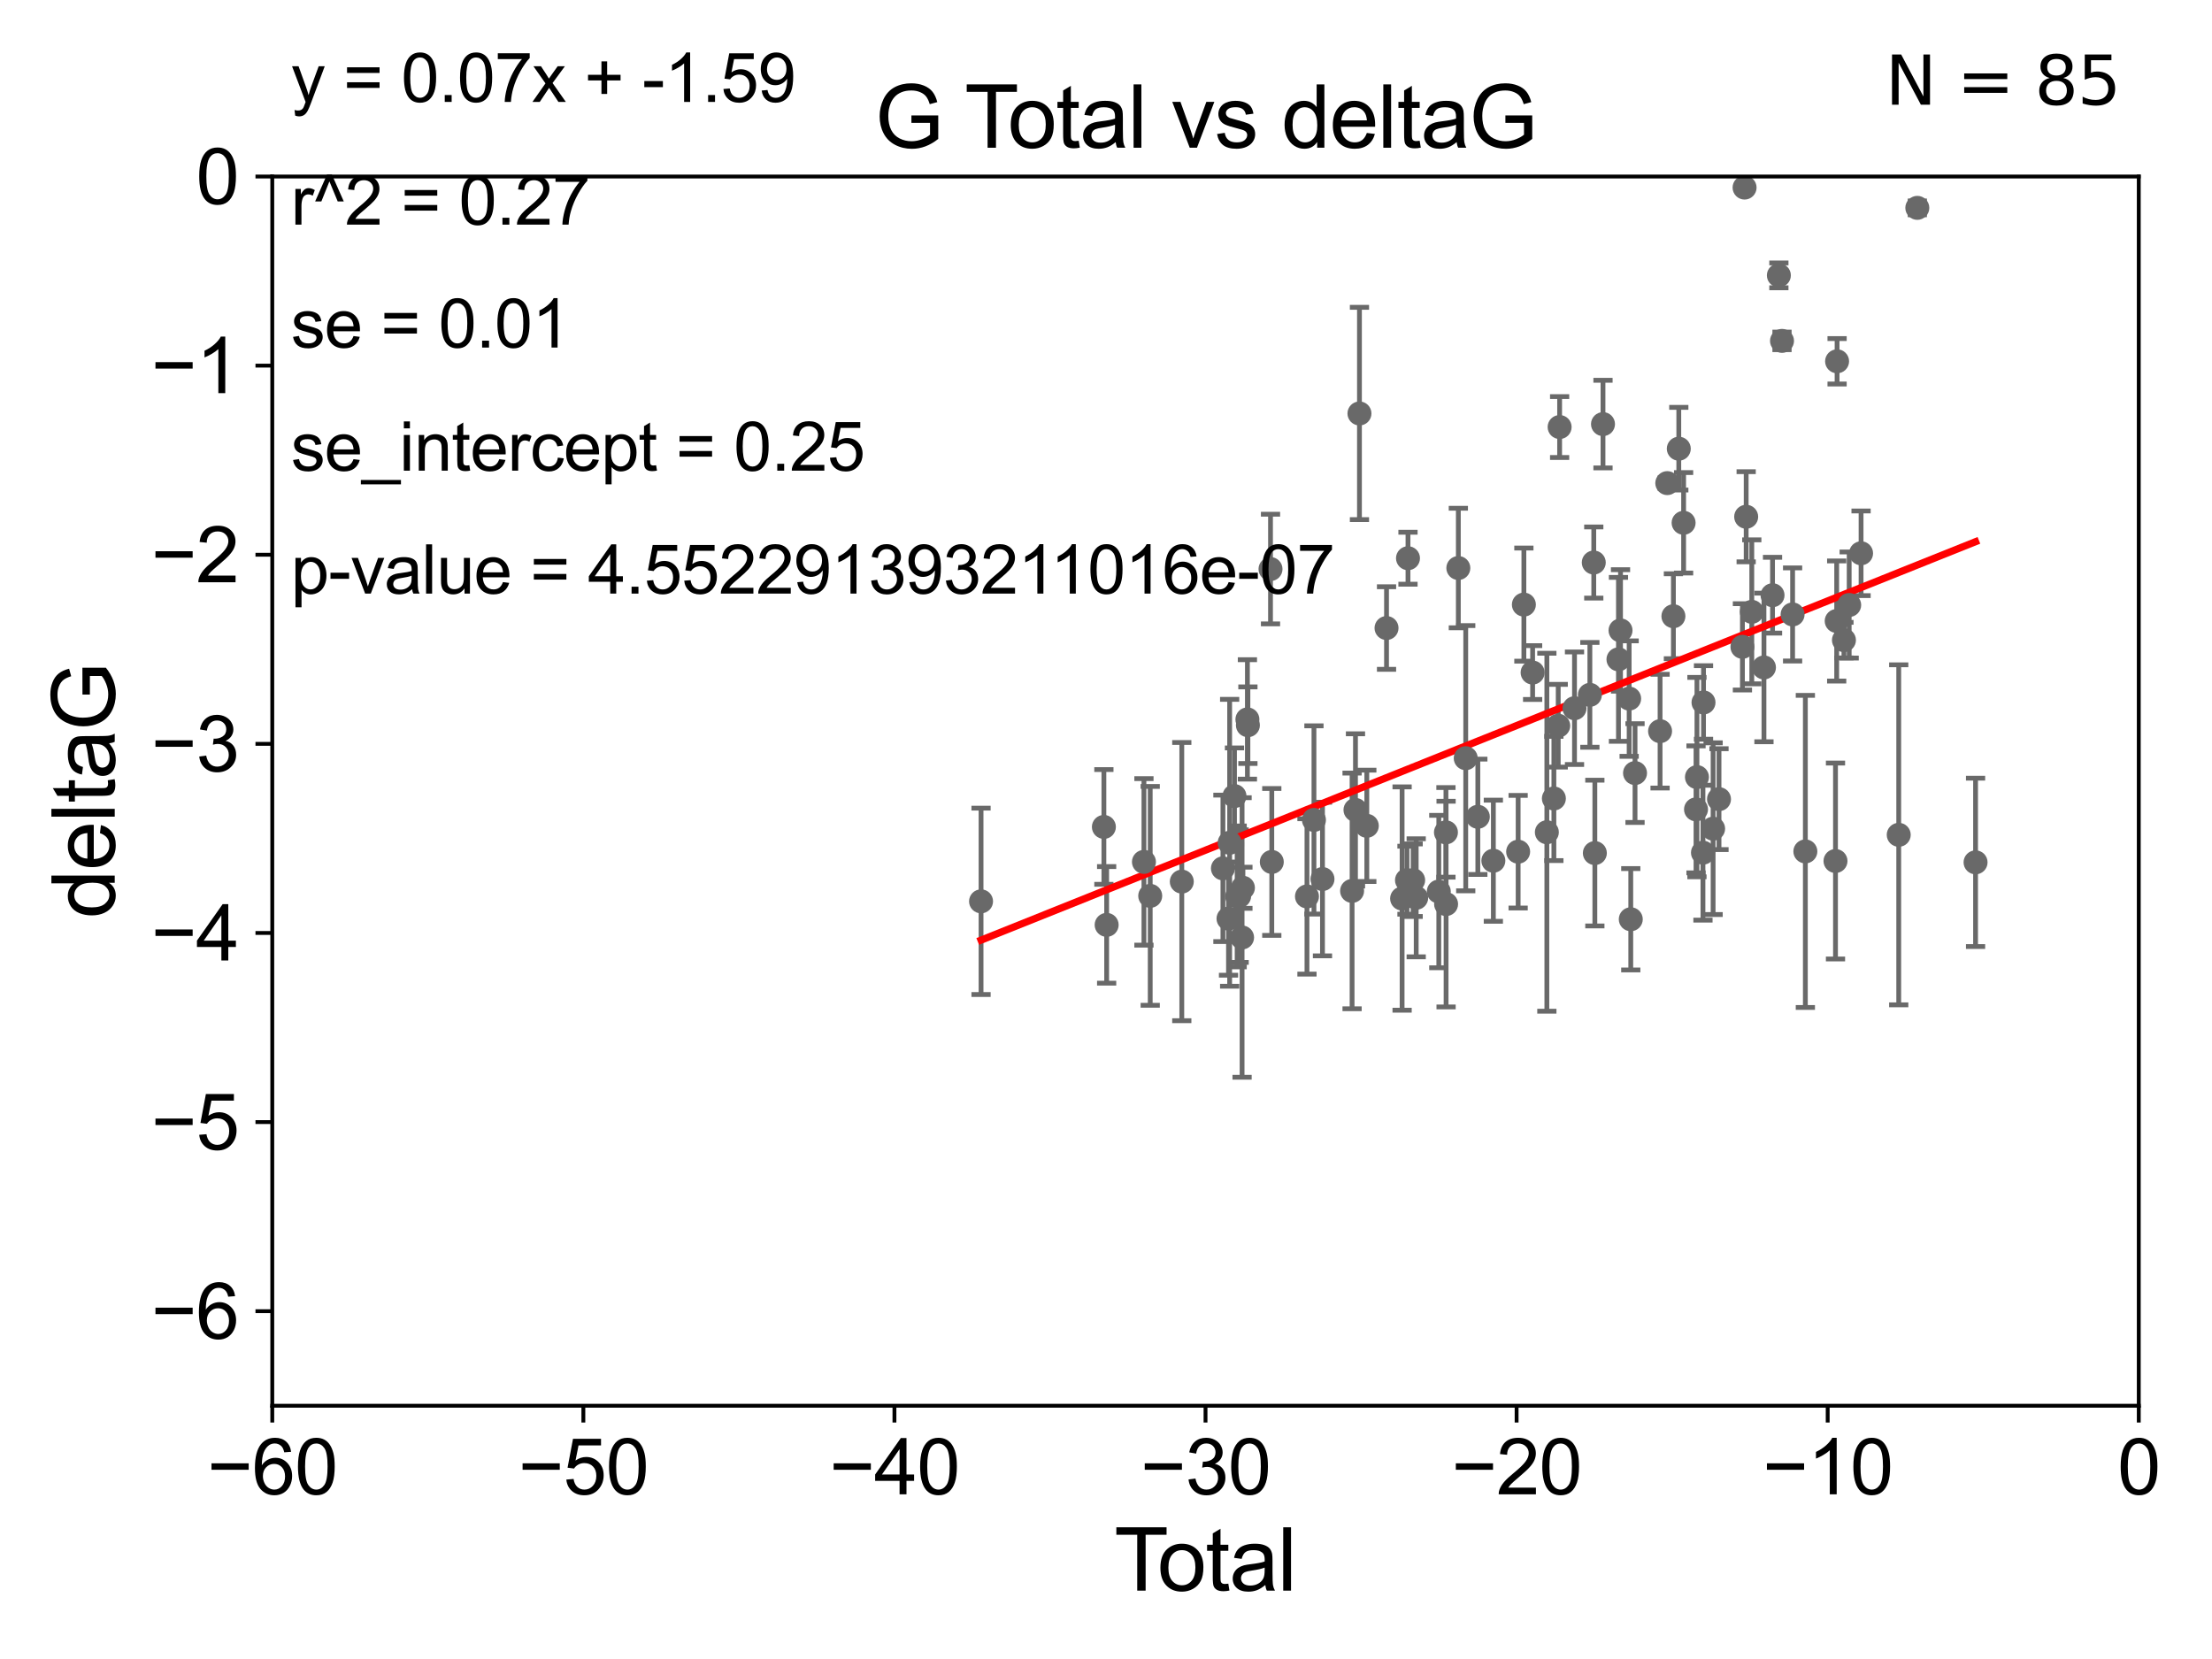 <?xml version="1.0" encoding="utf-8" standalone="no"?>
<!DOCTYPE svg PUBLIC "-//W3C//DTD SVG 1.1//EN"
  "http://www.w3.org/Graphics/SVG/1.1/DTD/svg11.dtd">
<svg xmlns:xlink="http://www.w3.org/1999/xlink" width="460.8pt" height="345.6pt" viewBox="0 0 460.8 345.6" xmlns="http://www.w3.org/2000/svg" version="1.1">
 <defs>
  <style type="text/css">*{stroke-linejoin: round; stroke-linecap: butt}</style>
 </defs>
 <g id="figure_1">
  <g id="patch_1">
   <path d="M 0 345.6 
L 460.8 345.6 
L 460.8 0 
L 0 0 
z
" style="fill: #ffffff"/>
  </g>
  <g id="axes_1">
   <g id="patch_2">
    <path d="M 56.72 292.84 
L 445.545 292.84 
L 445.545 36.775 
L 56.72 36.775 
z
" style="fill: #ffffff"/>
   </g>
   <g id="PathCollection_1">
    <defs>
     <path id="mfc65b0a445" d="M 0 1.118 
C 0.297 1.118 0.581 1 0.791 0.791 
C 1 0.581 1.118 0.297 1.118 0 
C 1.118 -0.297 1 -0.581 0.791 -0.791 
C 0.581 -1 0.297 -1.118 0 -1.118 
C -0.297 -1.118 -0.581 -1 -0.791 -0.791 
C -1 -0.581 -1.118 -0.297 -1.118 0 
C -1.118 0.297 -1 0.581 -0.791 0.791 
C -0.581 1 -0.297 1.118 0 1.118 
z
" style="stroke: #696969"/>
    </defs>
    <g clip-path="url(#p92ee2d2f47)">
     <use xlink:href="#mfc65b0a445" x="204.37" y="187.766" style="fill: #696969; stroke: #696969"/>
     <use xlink:href="#mfc65b0a445" x="229.96" y="172.264" style="fill: #696969; stroke: #696969"/>
     <use xlink:href="#mfc65b0a445" x="230.535" y="192.668" style="fill: #696969; stroke: #696969"/>
     <use xlink:href="#mfc65b0a445" x="238.304" y="179.547" style="fill: #696969; stroke: #696969"/>
     <use xlink:href="#mfc65b0a445" x="239.612" y="186.627" style="fill: #696969; stroke: #696969"/>
     <use xlink:href="#mfc65b0a445" x="246.19" y="183.656" style="fill: #696969; stroke: #696969"/>
     <use xlink:href="#mfc65b0a445" x="254.758" y="180.894" style="fill: #696969; stroke: #696969"/>
     <use xlink:href="#mfc65b0a445" x="255.922" y="191.362" style="fill: #696969; stroke: #696969"/>
     <use xlink:href="#mfc65b0a445" x="256.159" y="175.566" style="fill: #696969; stroke: #696969"/>
     <use xlink:href="#mfc65b0a445" x="257.165" y="165.842" style="fill: #696969; stroke: #696969"/>
     <use xlink:href="#mfc65b0a445" x="257.72" y="186.741" style="fill: #696969; stroke: #696969"/>
     <use xlink:href="#mfc65b0a445" x="258.137" y="186.675" style="fill: #696969; stroke: #696969"/>
     <use xlink:href="#mfc65b0a445" x="258.748" y="195.295" style="fill: #696969; stroke: #696969"/>
     <use xlink:href="#mfc65b0a445" x="258.923" y="184.94" style="fill: #696969; stroke: #696969"/>
     <use xlink:href="#mfc65b0a445" x="259.859" y="149.865" style="fill: #696969; stroke: #696969"/>
     <use xlink:href="#mfc65b0a445" x="259.962" y="151.072" style="fill: #696969; stroke: #696969"/>
     <use xlink:href="#mfc65b0a445" x="264.671" y="118.544" style="fill: #696969; stroke: #696969"/>
     <use xlink:href="#mfc65b0a445" x="264.938" y="179.561" style="fill: #696969; stroke: #696969"/>
     <use xlink:href="#mfc65b0a445" x="272.266" y="186.743" style="fill: #696969; stroke: #696969"/>
     <use xlink:href="#mfc65b0a445" x="273.72" y="170.809" style="fill: #696969; stroke: #696969"/>
     <use xlink:href="#mfc65b0a445" x="275.498" y="183.121" style="fill: #696969; stroke: #696969"/>
     <use xlink:href="#mfc65b0a445" x="281.664" y="185.595" style="fill: #696969; stroke: #696969"/>
     <use xlink:href="#mfc65b0a445" x="282.371" y="168.724" style="fill: #696969; stroke: #696969"/>
     <use xlink:href="#mfc65b0a445" x="283.2" y="86.133" style="fill: #696969; stroke: #696969"/>
     <use xlink:href="#mfc65b0a445" x="284.732" y="172.036" style="fill: #696969; stroke: #696969"/>
     <use xlink:href="#mfc65b0a445" x="288.839" y="130.831" style="fill: #696969; stroke: #696969"/>
     <use xlink:href="#mfc65b0a445" x="292.084" y="187.184" style="fill: #696969; stroke: #696969"/>
     <use xlink:href="#mfc65b0a445" x="293.1" y="183.361" style="fill: #696969; stroke: #696969"/>
     <use xlink:href="#mfc65b0a445" x="293.31" y="116.288" style="fill: #696969; stroke: #696969"/>
     <use xlink:href="#mfc65b0a445" x="294.386" y="183.361" style="fill: #696969; stroke: #696969"/>
     <use xlink:href="#mfc65b0a445" x="295.021" y="187.024" style="fill: #696969; stroke: #696969"/>
     <use xlink:href="#mfc65b0a445" x="299.729" y="185.726" style="fill: #696969; stroke: #696969"/>
     <use xlink:href="#mfc65b0a445" x="301.216" y="173.397" style="fill: #696969; stroke: #696969"/>
     <use xlink:href="#mfc65b0a445" x="301.245" y="188.337" style="fill: #696969; stroke: #696969"/>
     <use xlink:href="#mfc65b0a445" x="303.799" y="118.329" style="fill: #696969; stroke: #696969"/>
     <use xlink:href="#mfc65b0a445" x="305.339" y="157.948" style="fill: #696969; stroke: #696969"/>
     <use xlink:href="#mfc65b0a445" x="307.86" y="170.152" style="fill: #696969; stroke: #696969"/>
     <use xlink:href="#mfc65b0a445" x="311.094" y="179.304" style="fill: #696969; stroke: #696969"/>
     <use xlink:href="#mfc65b0a445" x="316.257" y="177.423" style="fill: #696969; stroke: #696969"/>
     <use xlink:href="#mfc65b0a445" x="317.452" y="125.95" style="fill: #696969; stroke: #696969"/>
     <use xlink:href="#mfc65b0a445" x="319.273" y="140.106" style="fill: #696969; stroke: #696969"/>
     <use xlink:href="#mfc65b0a445" x="322.238" y="173.37" style="fill: #696969; stroke: #696969"/>
     <use xlink:href="#mfc65b0a445" x="323.701" y="166.339" style="fill: #696969; stroke: #696969"/>
     <use xlink:href="#mfc65b0a445" x="324.607" y="151.181" style="fill: #696969; stroke: #696969"/>
     <use xlink:href="#mfc65b0a445" x="324.899" y="88.96" style="fill: #696969; stroke: #696969"/>
     <use xlink:href="#mfc65b0a445" x="327.999" y="147.535" style="fill: #696969; stroke: #696969"/>
     <use xlink:href="#mfc65b0a445" x="331.199" y="144.75" style="fill: #696969; stroke: #696969"/>
     <use xlink:href="#mfc65b0a445" x="332.012" y="117.184" style="fill: #696969; stroke: #696969"/>
     <use xlink:href="#mfc65b0a445" x="332.238" y="177.712" style="fill: #696969; stroke: #696969"/>
     <use xlink:href="#mfc65b0a445" x="333.933" y="88.35" style="fill: #696969; stroke: #696969"/>
     <use xlink:href="#mfc65b0a445" x="337.155" y="137.356" style="fill: #696969; stroke: #696969"/>
     <use xlink:href="#mfc65b0a445" x="337.585" y="131.327" style="fill: #696969; stroke: #696969"/>
     <use xlink:href="#mfc65b0a445" x="339.383" y="145.529" style="fill: #696969; stroke: #696969"/>
     <use xlink:href="#mfc65b0a445" x="339.72" y="191.497" style="fill: #696969; stroke: #696969"/>
     <use xlink:href="#mfc65b0a445" x="340.607" y="161.044" style="fill: #696969; stroke: #696969"/>
     <use xlink:href="#mfc65b0a445" x="345.824" y="152.317" style="fill: #696969; stroke: #696969"/>
     <use xlink:href="#mfc65b0a445" x="347.325" y="100.642" style="fill: #696969; stroke: #696969"/>
     <use xlink:href="#mfc65b0a445" x="348.602" y="128.37" style="fill: #696969; stroke: #696969"/>
     <use xlink:href="#mfc65b0a445" x="349.723" y="93.472" style="fill: #696969; stroke: #696969"/>
     <use xlink:href="#mfc65b0a445" x="350.726" y="108.91" style="fill: #696969; stroke: #696969"/>
     <use xlink:href="#mfc65b0a445" x="353.312" y="168.607" style="fill: #696969; stroke: #696969"/>
     <use xlink:href="#mfc65b0a445" x="353.506" y="161.883" style="fill: #696969; stroke: #696969"/>
     <use xlink:href="#mfc65b0a445" x="354.758" y="177.627" style="fill: #696969; stroke: #696969"/>
     <use xlink:href="#mfc65b0a445" x="354.873" y="146.332" style="fill: #696969; stroke: #696969"/>
     <use xlink:href="#mfc65b0a445" x="356.872" y="172.629" style="fill: #696969; stroke: #696969"/>
     <use xlink:href="#mfc65b0a445" x="358.1" y="166.478" style="fill: #696969; stroke: #696969"/>
     <use xlink:href="#mfc65b0a445" x="362.98" y="134.75" style="fill: #696969; stroke: #696969"/>
     <use xlink:href="#mfc65b0a445" x="363.428" y="39.074" style="fill: #696969; stroke: #696969"/>
     <use xlink:href="#mfc65b0a445" x="363.759" y="107.649" style="fill: #696969; stroke: #696969"/>
     <use xlink:href="#mfc65b0a445" x="364.929" y="127.457" style="fill: #696969; stroke: #696969"/>
     <use xlink:href="#mfc65b0a445" x="367.465" y="139.042" style="fill: #696969; stroke: #696969"/>
     <use xlink:href="#mfc65b0a445" x="369.251" y="123.993" style="fill: #696969; stroke: #696969"/>
     <use xlink:href="#mfc65b0a445" x="370.571" y="57.363" style="fill: #696969; stroke: #696969"/>
     <use xlink:href="#mfc65b0a445" x="371.225" y="71.012" style="fill: #696969; stroke: #696969"/>
     <use xlink:href="#mfc65b0a445" x="373.43" y="127.998" style="fill: #696969; stroke: #696969"/>
     <use xlink:href="#mfc65b0a445" x="376.089" y="177.365" style="fill: #696969; stroke: #696969"/>
     <use xlink:href="#mfc65b0a445" x="382.367" y="179.365" style="fill: #696969; stroke: #696969"/>
     <use xlink:href="#mfc65b0a445" x="382.616" y="129.363" style="fill: #696969; stroke: #696969"/>
     <use xlink:href="#mfc65b0a445" x="382.699" y="75.265" style="fill: #696969; stroke: #696969"/>
     <use xlink:href="#mfc65b0a445" x="384.127" y="133.35" style="fill: #696969; stroke: #696969"/>
     <use xlink:href="#mfc65b0a445" x="385.219" y="126.034" style="fill: #696969; stroke: #696969"/>
     <use xlink:href="#mfc65b0a445" x="387.695" y="115.259" style="fill: #696969; stroke: #696969"/>
     <use xlink:href="#mfc65b0a445" x="395.54" y="173.908" style="fill: #696969; stroke: #696969"/>
     <use xlink:href="#mfc65b0a445" x="399.413" y="43.3" style="fill: #696969; stroke: #696969"/>
     <use xlink:href="#mfc65b0a445" x="411.546" y="179.642" style="fill: #696969; stroke: #696969"/>
    </g>
   </g>
   <g id="matplotlib.axis_1">
    <g id="xtick_1">
     <g id="line2d_1">
      <defs>
       <path id="m07a3371bc1" d="M 0 0 
L 0 3.5 
" style="stroke: #000000; stroke-width: 0.8"/>
      </defs>
      <g>
       <use xlink:href="#m07a3371bc1" x="56.72" y="292.84" style="stroke: #000000; stroke-width: 0.8"/>
      </g>
     </g>
     <g id="text_1">
      <!-- −60 -->
      <g transform="translate(43.15 311.293)scale(0.16 -0.16)">
       <defs>
        <path id="ArialMT-2212" d="M 3381 1997 
L 356 1997 
L 356 2522 
L 3381 2522 
L 3381 1997 
z
" transform="scale(0.016)"/>
        <path id="ArialMT-36" d="M 3184 3459 
L 2625 3416 
Q 2550 3747 2413 3897 
Q 2184 4138 1850 4138 
Q 1581 4138 1378 3988 
Q 1113 3794 959 3422 
Q 806 3050 800 2363 
Q 1003 2672 1297 2822 
Q 1591 2972 1913 2972 
Q 2475 2972 2870 2558 
Q 3266 2144 3266 1488 
Q 3266 1056 3080 686 
Q 2894 316 2569 119 
Q 2244 -78 1831 -78 
Q 1128 -78 684 439 
Q 241 956 241 2144 
Q 241 3472 731 4075 
Q 1159 4600 1884 4600 
Q 2425 4600 2770 4297 
Q 3116 3994 3184 3459 
z
M 888 1484 
Q 888 1194 1011 928 
Q 1134 663 1356 523 
Q 1578 384 1822 384 
Q 2178 384 2434 671 
Q 2691 959 2691 1453 
Q 2691 1928 2437 2201 
Q 2184 2475 1800 2475 
Q 1419 2475 1153 2201 
Q 888 1928 888 1484 
z
" transform="scale(0.016)"/>
        <path id="ArialMT-30" d="M 266 2259 
Q 266 3072 433 3567 
Q 600 4063 929 4331 
Q 1259 4600 1759 4600 
Q 2128 4600 2406 4451 
Q 2684 4303 2865 4023 
Q 3047 3744 3150 3342 
Q 3253 2941 3253 2259 
Q 3253 1453 3087 958 
Q 2922 463 2592 192 
Q 2263 -78 1759 -78 
Q 1097 -78 719 397 
Q 266 969 266 2259 
z
M 844 2259 
Q 844 1131 1108 757 
Q 1372 384 1759 384 
Q 2147 384 2411 759 
Q 2675 1134 2675 2259 
Q 2675 3391 2411 3762 
Q 2147 4134 1753 4134 
Q 1366 4134 1134 3806 
Q 844 3388 844 2259 
z
" transform="scale(0.016)"/>
       </defs>
       <use xlink:href="#ArialMT-2212"/>
       <use xlink:href="#ArialMT-36" x="58.398"/>
       <use xlink:href="#ArialMT-30" x="114.014"/>
      </g>
     </g>
    </g>
    <g id="xtick_2">
     <g id="line2d_2">
      <g>
       <use xlink:href="#m07a3371bc1" x="121.524" y="292.84" style="stroke: #000000; stroke-width: 0.8"/>
      </g>
     </g>
     <g id="text_2">
      <!-- −50 -->
      <g transform="translate(107.954 311.293)scale(0.16 -0.16)">
       <defs>
        <path id="ArialMT-35" d="M 266 1200 
L 856 1250 
Q 922 819 1161 601 
Q 1400 384 1738 384 
Q 2144 384 2425 690 
Q 2706 997 2706 1503 
Q 2706 1984 2436 2262 
Q 2166 2541 1728 2541 
Q 1456 2541 1237 2417 
Q 1019 2294 894 2097 
L 366 2166 
L 809 4519 
L 3088 4519 
L 3088 3981 
L 1259 3981 
L 1013 2750 
Q 1425 3038 1878 3038 
Q 2478 3038 2890 2622 
Q 3303 2206 3303 1553 
Q 3303 931 2941 478 
Q 2500 -78 1738 -78 
Q 1113 -78 717 272 
Q 322 622 266 1200 
z
" transform="scale(0.016)"/>
       </defs>
       <use xlink:href="#ArialMT-2212"/>
       <use xlink:href="#ArialMT-35" x="58.398"/>
       <use xlink:href="#ArialMT-30" x="114.014"/>
      </g>
     </g>
    </g>
    <g id="xtick_3">
     <g id="line2d_3">
      <g>
       <use xlink:href="#m07a3371bc1" x="186.328" y="292.84" style="stroke: #000000; stroke-width: 0.8"/>
      </g>
     </g>
     <g id="text_3">
      <!-- −40 -->
      <g transform="translate(172.758 311.293)scale(0.16 -0.16)">
       <defs>
        <path id="ArialMT-34" d="M 2069 0 
L 2069 1097 
L 81 1097 
L 81 1613 
L 2172 4581 
L 2631 4581 
L 2631 1613 
L 3250 1613 
L 3250 1097 
L 2631 1097 
L 2631 0 
L 2069 0 
z
M 2069 1613 
L 2069 3678 
L 634 1613 
L 2069 1613 
z
" transform="scale(0.016)"/>
       </defs>
       <use xlink:href="#ArialMT-2212"/>
       <use xlink:href="#ArialMT-34" x="58.398"/>
       <use xlink:href="#ArialMT-30" x="114.014"/>
      </g>
     </g>
    </g>
    <g id="xtick_4">
     <g id="line2d_4">
      <g>
       <use xlink:href="#m07a3371bc1" x="251.132" y="292.84" style="stroke: #000000; stroke-width: 0.8"/>
      </g>
     </g>
     <g id="text_4">
      <!-- −30 -->
      <g transform="translate(237.562 311.293)scale(0.16 -0.16)">
       <defs>
        <path id="ArialMT-33" d="M 269 1209 
L 831 1284 
Q 928 806 1161 595 
Q 1394 384 1728 384 
Q 2125 384 2398 659 
Q 2672 934 2672 1341 
Q 2672 1728 2419 1979 
Q 2166 2231 1775 2231 
Q 1616 2231 1378 2169 
L 1441 2663 
Q 1497 2656 1531 2656 
Q 1891 2656 2178 2843 
Q 2466 3031 2466 3422 
Q 2466 3731 2256 3934 
Q 2047 4138 1716 4138 
Q 1388 4138 1169 3931 
Q 950 3725 888 3313 
L 325 3413 
Q 428 3978 793 4289 
Q 1159 4600 1703 4600 
Q 2078 4600 2393 4439 
Q 2709 4278 2876 4000 
Q 3044 3722 3044 3409 
Q 3044 3113 2884 2869 
Q 2725 2625 2413 2481 
Q 2819 2388 3044 2092 
Q 3269 1797 3269 1353 
Q 3269 753 2831 336 
Q 2394 -81 1725 -81 
Q 1122 -81 723 278 
Q 325 638 269 1209 
z
" transform="scale(0.016)"/>
       </defs>
       <use xlink:href="#ArialMT-2212"/>
       <use xlink:href="#ArialMT-33" x="58.398"/>
       <use xlink:href="#ArialMT-30" x="114.014"/>
      </g>
     </g>
    </g>
    <g id="xtick_5">
     <g id="line2d_5">
      <g>
       <use xlink:href="#m07a3371bc1" x="315.937" y="292.84" style="stroke: #000000; stroke-width: 0.8"/>
      </g>
     </g>
     <g id="text_5">
      <!-- −20 -->
      <g transform="translate(302.367 311.293)scale(0.16 -0.16)">
       <defs>
        <path id="ArialMT-32" d="M 3222 541 
L 3222 0 
L 194 0 
Q 188 203 259 391 
Q 375 700 629 1000 
Q 884 1300 1366 1694 
Q 2113 2306 2375 2664 
Q 2638 3022 2638 3341 
Q 2638 3675 2398 3904 
Q 2159 4134 1775 4134 
Q 1369 4134 1125 3890 
Q 881 3647 878 3216 
L 300 3275 
Q 359 3922 746 4261 
Q 1134 4600 1788 4600 
Q 2447 4600 2831 4234 
Q 3216 3869 3216 3328 
Q 3216 3053 3103 2787 
Q 2991 2522 2730 2228 
Q 2469 1934 1863 1422 
Q 1356 997 1212 845 
Q 1069 694 975 541 
L 3222 541 
z
" transform="scale(0.016)"/>
       </defs>
       <use xlink:href="#ArialMT-2212"/>
       <use xlink:href="#ArialMT-32" x="58.398"/>
       <use xlink:href="#ArialMT-30" x="114.014"/>
      </g>
     </g>
    </g>
    <g id="xtick_6">
     <g id="line2d_6">
      <g>
       <use xlink:href="#m07a3371bc1" x="380.741" y="292.84" style="stroke: #000000; stroke-width: 0.8"/>
      </g>
     </g>
     <g id="text_6">
      <!-- −10 -->
      <g transform="translate(367.171 311.293)scale(0.16 -0.16)">
       <defs>
        <path id="ArialMT-31" d="M 2384 0 
L 1822 0 
L 1822 3584 
Q 1619 3391 1289 3197 
Q 959 3003 697 2906 
L 697 3450 
Q 1169 3672 1522 3987 
Q 1875 4303 2022 4600 
L 2384 4600 
L 2384 0 
z
" transform="scale(0.016)"/>
       </defs>
       <use xlink:href="#ArialMT-2212"/>
       <use xlink:href="#ArialMT-31" x="58.398"/>
       <use xlink:href="#ArialMT-30" x="114.014"/>
      </g>
     </g>
    </g>
    <g id="xtick_7">
     <g id="line2d_7">
      <g>
       <use xlink:href="#m07a3371bc1" x="445.545" y="292.84" style="stroke: #000000; stroke-width: 0.8"/>
      </g>
     </g>
     <g id="text_7">
      <!-- 0 -->
      <g transform="translate(441.096 311.293)scale(0.16 -0.16)">
       <use xlink:href="#ArialMT-30"/>
      </g>
     </g>
    </g>
    <g id="text_8">
     <!-- Total -->
     <g transform="translate(232.127 331.357)scale(0.18 -0.18)">
      <defs>
       <path id="ArialMT-54" d="M 1659 0 
L 1659 4041 
L 150 4041 
L 150 4581 
L 3781 4581 
L 3781 4041 
L 2266 4041 
L 2266 0 
L 1659 0 
z
" transform="scale(0.016)"/>
       <path id="ArialMT-6f" d="M 213 1659 
Q 213 2581 725 3025 
Q 1153 3394 1769 3394 
Q 2453 3394 2887 2945 
Q 3322 2497 3322 1706 
Q 3322 1066 3130 698 
Q 2938 331 2570 128 
Q 2203 -75 1769 -75 
Q 1072 -75 642 372 
Q 213 819 213 1659 
z
M 791 1659 
Q 791 1022 1069 705 
Q 1347 388 1769 388 
Q 2188 388 2466 706 
Q 2744 1025 2744 1678 
Q 2744 2294 2464 2611 
Q 2184 2928 1769 2928 
Q 1347 2928 1069 2612 
Q 791 2297 791 1659 
z
" transform="scale(0.016)"/>
       <path id="ArialMT-74" d="M 1650 503 
L 1731 6 
Q 1494 -44 1306 -44 
Q 1000 -44 831 53 
Q 663 150 594 308 
Q 525 466 525 972 
L 525 2881 
L 113 2881 
L 113 3319 
L 525 3319 
L 525 4141 
L 1084 4478 
L 1084 3319 
L 1650 3319 
L 1650 2881 
L 1084 2881 
L 1084 941 
Q 1084 700 1114 631 
Q 1144 563 1211 522 
Q 1278 481 1403 481 
Q 1497 481 1650 503 
z
" transform="scale(0.016)"/>
       <path id="ArialMT-61" d="M 2588 409 
Q 2275 144 1986 34 
Q 1697 -75 1366 -75 
Q 819 -75 525 192 
Q 231 459 231 875 
Q 231 1119 342 1320 
Q 453 1522 633 1644 
Q 813 1766 1038 1828 
Q 1203 1872 1538 1913 
Q 2219 1994 2541 2106 
Q 2544 2222 2544 2253 
Q 2544 2597 2384 2738 
Q 2169 2928 1744 2928 
Q 1347 2928 1158 2789 
Q 969 2650 878 2297 
L 328 2372 
Q 403 2725 575 2942 
Q 747 3159 1072 3276 
Q 1397 3394 1825 3394 
Q 2250 3394 2515 3294 
Q 2781 3194 2906 3042 
Q 3031 2891 3081 2659 
Q 3109 2516 3109 2141 
L 3109 1391 
Q 3109 606 3145 398 
Q 3181 191 3288 0 
L 2700 0 
Q 2613 175 2588 409 
z
M 2541 1666 
Q 2234 1541 1622 1453 
Q 1275 1403 1131 1340 
Q 988 1278 909 1158 
Q 831 1038 831 891 
Q 831 666 1001 516 
Q 1172 366 1500 366 
Q 1825 366 2078 508 
Q 2331 650 2450 897 
Q 2541 1088 2541 1459 
L 2541 1666 
z
" transform="scale(0.016)"/>
       <path id="ArialMT-6c" d="M 409 0 
L 409 4581 
L 972 4581 
L 972 0 
L 409 0 
z
" transform="scale(0.016)"/>
      </defs>
      <use xlink:href="#ArialMT-54"/>
      <use xlink:href="#ArialMT-6f" x="49.959"/>
      <use xlink:href="#ArialMT-74" x="105.574"/>
      <use xlink:href="#ArialMT-61" x="133.357"/>
      <use xlink:href="#ArialMT-6c" x="188.973"/>
     </g>
    </g>
   </g>
   <g id="matplotlib.axis_2">
    <g id="ytick_1">
     <g id="line2d_8">
      <defs>
       <path id="mb4572f6e4a" d="M 0 0 
L -3.5 0 
" style="stroke: #000000; stroke-width: 0.8"/>
      </defs>
      <g>
       <use xlink:href="#mb4572f6e4a" x="56.72" y="273.143" style="stroke: #000000; stroke-width: 0.8"/>
      </g>
     </g>
     <g id="text_9">
      <!-- −6 -->
      <g transform="translate(31.477 278.869)scale(0.16 -0.16)">
       <use xlink:href="#ArialMT-2212"/>
       <use xlink:href="#ArialMT-36" x="58.398"/>
      </g>
     </g>
    </g>
    <g id="ytick_2">
     <g id="line2d_9">
      <g>
       <use xlink:href="#mb4572f6e4a" x="56.72" y="233.748" style="stroke: #000000; stroke-width: 0.8"/>
      </g>
     </g>
     <g id="text_10">
      <!-- −5 -->
      <g transform="translate(31.477 239.474)scale(0.16 -0.16)">
       <use xlink:href="#ArialMT-2212"/>
       <use xlink:href="#ArialMT-35" x="58.398"/>
      </g>
     </g>
    </g>
    <g id="ytick_3">
     <g id="line2d_10">
      <g>
       <use xlink:href="#mb4572f6e4a" x="56.72" y="194.353" style="stroke: #000000; stroke-width: 0.8"/>
      </g>
     </g>
     <g id="text_11">
      <!-- −4 -->
      <g transform="translate(31.477 200.08)scale(0.16 -0.16)">
       <use xlink:href="#ArialMT-2212"/>
       <use xlink:href="#ArialMT-34" x="58.398"/>
      </g>
     </g>
    </g>
    <g id="ytick_4">
     <g id="line2d_11">
      <g>
       <use xlink:href="#mb4572f6e4a" x="56.72" y="154.959" style="stroke: #000000; stroke-width: 0.8"/>
      </g>
     </g>
     <g id="text_12">
      <!-- −3 -->
      <g transform="translate(31.477 160.685)scale(0.16 -0.16)">
       <use xlink:href="#ArialMT-2212"/>
       <use xlink:href="#ArialMT-33" x="58.398"/>
      </g>
     </g>
    </g>
    <g id="ytick_5">
     <g id="line2d_12">
      <g>
       <use xlink:href="#mb4572f6e4a" x="56.72" y="115.564" style="stroke: #000000; stroke-width: 0.8"/>
      </g>
     </g>
     <g id="text_13">
      <!-- −2 -->
      <g transform="translate(31.477 121.29)scale(0.16 -0.16)">
       <use xlink:href="#ArialMT-2212"/>
       <use xlink:href="#ArialMT-32" x="58.398"/>
      </g>
     </g>
    </g>
    <g id="ytick_6">
     <g id="line2d_13">
      <g>
       <use xlink:href="#mb4572f6e4a" x="56.72" y="76.17" style="stroke: #000000; stroke-width: 0.8"/>
      </g>
     </g>
     <g id="text_14">
      <!-- −1 -->
      <g transform="translate(31.477 81.896)scale(0.16 -0.16)">
       <use xlink:href="#ArialMT-2212"/>
       <use xlink:href="#ArialMT-31" x="58.398"/>
      </g>
     </g>
    </g>
    <g id="ytick_7">
     <g id="line2d_14">
      <g>
       <use xlink:href="#mb4572f6e4a" x="56.72" y="36.775" style="stroke: #000000; stroke-width: 0.8"/>
      </g>
     </g>
     <g id="text_15">
      <!-- 0 -->
      <g transform="translate(40.822 42.501)scale(0.16 -0.16)">
       <use xlink:href="#ArialMT-30"/>
      </g>
     </g>
    </g>
    <g id="text_16">
     <!-- deltaG -->
     <g transform="translate(23.9 191.322)rotate(-90)scale(0.18 -0.18)">
      <defs>
       <path id="ArialMT-64" d="M 2575 0 
L 2575 419 
Q 2259 -75 1647 -75 
Q 1250 -75 917 144 
Q 584 363 401 755 
Q 219 1147 219 1656 
Q 219 2153 384 2558 
Q 550 2963 881 3178 
Q 1213 3394 1622 3394 
Q 1922 3394 2156 3267 
Q 2391 3141 2538 2938 
L 2538 4581 
L 3097 4581 
L 3097 0 
L 2575 0 
z
M 797 1656 
Q 797 1019 1065 703 
Q 1334 388 1700 388 
Q 2069 388 2326 689 
Q 2584 991 2584 1609 
Q 2584 2291 2321 2609 
Q 2059 2928 1675 2928 
Q 1300 2928 1048 2622 
Q 797 2316 797 1656 
z
" transform="scale(0.016)"/>
       <path id="ArialMT-65" d="M 2694 1069 
L 3275 997 
Q 3138 488 2766 206 
Q 2394 -75 1816 -75 
Q 1088 -75 661 373 
Q 234 822 234 1631 
Q 234 2469 665 2931 
Q 1097 3394 1784 3394 
Q 2450 3394 2872 2941 
Q 3294 2488 3294 1666 
Q 3294 1616 3291 1516 
L 816 1516 
Q 847 969 1125 678 
Q 1403 388 1819 388 
Q 2128 388 2347 550 
Q 2566 713 2694 1069 
z
M 847 1978 
L 2700 1978 
Q 2663 2397 2488 2606 
Q 2219 2931 1791 2931 
Q 1403 2931 1139 2672 
Q 875 2413 847 1978 
z
" transform="scale(0.016)"/>
       <path id="ArialMT-47" d="M 2638 1797 
L 2638 2334 
L 4578 2338 
L 4578 638 
Q 4131 281 3656 101 
Q 3181 -78 2681 -78 
Q 2006 -78 1454 211 
Q 903 500 622 1047 
Q 341 1594 341 2269 
Q 341 2938 620 3517 
Q 900 4097 1425 4378 
Q 1950 4659 2634 4659 
Q 3131 4659 3532 4498 
Q 3934 4338 4162 4050 
Q 4391 3763 4509 3300 
L 3963 3150 
Q 3859 3500 3706 3700 
Q 3553 3900 3268 4020 
Q 2984 4141 2638 4141 
Q 2222 4141 1919 4014 
Q 1616 3888 1430 3681 
Q 1244 3475 1141 3228 
Q 966 2803 966 2306 
Q 966 1694 1177 1281 
Q 1388 869 1791 669 
Q 2194 469 2647 469 
Q 3041 469 3416 620 
Q 3791 772 3984 944 
L 3984 1797 
L 2638 1797 
z
" transform="scale(0.016)"/>
      </defs>
      <use xlink:href="#ArialMT-64"/>
      <use xlink:href="#ArialMT-65" x="55.615"/>
      <use xlink:href="#ArialMT-6c" x="111.23"/>
      <use xlink:href="#ArialMT-74" x="133.447"/>
      <use xlink:href="#ArialMT-61" x="161.23"/>
      <use xlink:href="#ArialMT-47" x="216.846"/>
     </g>
    </g>
   </g>
   <g id="LineCollection_1">
    <path d="M 204.37 207.177 
L 204.37 168.355 
" clip-path="url(#p92ee2d2f47)" style="fill: none; stroke: #696969"/>
    <path d="M 229.96 184.214 
L 229.96 160.315 
" clip-path="url(#p92ee2d2f47)" style="fill: none; stroke: #696969"/>
    <path d="M 230.535 204.811 
L 230.535 180.525 
" clip-path="url(#p92ee2d2f47)" style="fill: none; stroke: #696969"/>
    <path d="M 238.304 196.891 
L 238.304 162.203 
" clip-path="url(#p92ee2d2f47)" style="fill: none; stroke: #696969"/>
    <path d="M 239.612 209.422 
L 239.612 163.832 
" clip-path="url(#p92ee2d2f47)" style="fill: none; stroke: #696969"/>
    <path d="M 246.19 212.633 
L 246.19 154.679 
" clip-path="url(#p92ee2d2f47)" style="fill: none; stroke: #696969"/>
    <path d="M 254.758 196.15 
L 254.758 165.638 
" clip-path="url(#p92ee2d2f47)" style="fill: none; stroke: #696969"/>
    <path d="M 255.922 203.155 
L 255.922 179.569 
" clip-path="url(#p92ee2d2f47)" style="fill: none; stroke: #696969"/>
    <path d="M 256.159 205.447 
L 256.159 145.685 
" clip-path="url(#p92ee2d2f47)" style="fill: none; stroke: #696969"/>
    <path d="M 257.165 175.881 
L 257.165 155.804 
" clip-path="url(#p92ee2d2f47)" style="fill: none; stroke: #696969"/>
    <path d="M 257.72 201.422 
L 257.72 172.061 
" clip-path="url(#p92ee2d2f47)" style="fill: none; stroke: #696969"/>
    <path d="M 258.137 200.482 
L 258.137 172.868 
" clip-path="url(#p92ee2d2f47)" style="fill: none; stroke: #696969"/>
    <path d="M 258.748 224.411 
L 258.748 166.18 
" clip-path="url(#p92ee2d2f47)" style="fill: none; stroke: #696969"/>
    <path d="M 258.923 189.225 
L 258.923 180.655 
" clip-path="url(#p92ee2d2f47)" style="fill: none; stroke: #696969"/>
    <path d="M 259.859 162.303 
L 259.859 137.427 
" clip-path="url(#p92ee2d2f47)" style="fill: none; stroke: #696969"/>
    <path d="M 259.962 159.052 
L 259.962 143.092 
" clip-path="url(#p92ee2d2f47)" style="fill: none; stroke: #696969"/>
    <path d="M 264.671 129.964 
L 264.671 107.124 
" clip-path="url(#p92ee2d2f47)" style="fill: none; stroke: #696969"/>
    <path d="M 264.938 194.86 
L 264.938 164.263 
" clip-path="url(#p92ee2d2f47)" style="fill: none; stroke: #696969"/>
    <path d="M 272.266 202.923 
L 272.266 170.563 
" clip-path="url(#p92ee2d2f47)" style="fill: none; stroke: #696969"/>
    <path d="M 273.72 190.416 
L 273.72 151.203 
" clip-path="url(#p92ee2d2f47)" style="fill: none; stroke: #696969"/>
    <path d="M 275.498 199.12 
L 275.498 167.123 
" clip-path="url(#p92ee2d2f47)" style="fill: none; stroke: #696969"/>
    <path d="M 281.664 210.144 
L 281.664 161.047 
" clip-path="url(#p92ee2d2f47)" style="fill: none; stroke: #696969"/>
    <path d="M 282.371 184.584 
L 282.371 152.864 
" clip-path="url(#p92ee2d2f47)" style="fill: none; stroke: #696969"/>
    <path d="M 283.2 108.244 
L 283.2 64.022 
" clip-path="url(#p92ee2d2f47)" style="fill: none; stroke: #696969"/>
    <path d="M 284.732 183.631 
L 284.732 160.441 
" clip-path="url(#p92ee2d2f47)" style="fill: none; stroke: #696969"/>
    <path d="M 288.839 139.431 
L 288.839 122.23 
" clip-path="url(#p92ee2d2f47)" style="fill: none; stroke: #696969"/>
    <path d="M 292.084 210.444 
L 292.084 163.924 
" clip-path="url(#p92ee2d2f47)" style="fill: none; stroke: #696969"/>
    <path d="M 293.1 190.447 
L 293.1 176.274 
" clip-path="url(#p92ee2d2f47)" style="fill: none; stroke: #696969"/>
    <path d="M 293.31 121.701 
L 293.31 110.875 
" clip-path="url(#p92ee2d2f47)" style="fill: none; stroke: #696969"/>
    <path d="M 294.386 190.918 
L 294.386 175.804 
" clip-path="url(#p92ee2d2f47)" style="fill: none; stroke: #696969"/>
    <path d="M 295.021 199.324 
L 295.021 174.725 
" clip-path="url(#p92ee2d2f47)" style="fill: none; stroke: #696969"/>
    <path d="M 299.729 201.602 
L 299.729 169.849 
" clip-path="url(#p92ee2d2f47)" style="fill: none; stroke: #696969"/>
    <path d="M 301.216 182.729 
L 301.216 164.065 
" clip-path="url(#p92ee2d2f47)" style="fill: none; stroke: #696969"/>
    <path d="M 301.245 209.758 
L 301.245 166.916 
" clip-path="url(#p92ee2d2f47)" style="fill: none; stroke: #696969"/>
    <path d="M 303.799 130.781 
L 303.799 105.878 
" clip-path="url(#p92ee2d2f47)" style="fill: none; stroke: #696969"/>
    <path d="M 305.339 185.574 
L 305.339 130.321 
" clip-path="url(#p92ee2d2f47)" style="fill: none; stroke: #696969"/>
    <path d="M 307.86 182.166 
L 307.86 158.137 
" clip-path="url(#p92ee2d2f47)" style="fill: none; stroke: #696969"/>
    <path d="M 311.094 191.921 
L 311.094 166.688 
" clip-path="url(#p92ee2d2f47)" style="fill: none; stroke: #696969"/>
    <path d="M 316.257 189.152 
L 316.257 165.694 
" clip-path="url(#p92ee2d2f47)" style="fill: none; stroke: #696969"/>
    <path d="M 317.452 137.731 
L 317.452 114.168 
" clip-path="url(#p92ee2d2f47)" style="fill: none; stroke: #696969"/>
    <path d="M 319.273 145.711 
L 319.273 134.502 
" clip-path="url(#p92ee2d2f47)" style="fill: none; stroke: #696969"/>
    <path d="M 322.238 210.653 
L 322.238 136.087 
" clip-path="url(#p92ee2d2f47)" style="fill: none; stroke: #696969"/>
    <path d="M 323.701 179.278 
L 323.701 153.4 
" clip-path="url(#p92ee2d2f47)" style="fill: none; stroke: #696969"/>
    <path d="M 324.607 159.797 
L 324.607 142.564 
" clip-path="url(#p92ee2d2f47)" style="fill: none; stroke: #696969"/>
    <path d="M 324.899 95.306 
L 324.899 82.614 
" clip-path="url(#p92ee2d2f47)" style="fill: none; stroke: #696969"/>
    <path d="M 327.999 159.258 
L 327.999 135.813 
" clip-path="url(#p92ee2d2f47)" style="fill: none; stroke: #696969"/>
    <path d="M 331.199 155.666 
L 331.199 133.834 
" clip-path="url(#p92ee2d2f47)" style="fill: none; stroke: #696969"/>
    <path d="M 332.012 124.591 
L 332.012 109.776 
" clip-path="url(#p92ee2d2f47)" style="fill: none; stroke: #696969"/>
    <path d="M 332.238 192.894 
L 332.238 162.53 
" clip-path="url(#p92ee2d2f47)" style="fill: none; stroke: #696969"/>
    <path d="M 333.933 97.477 
L 333.933 79.222 
" clip-path="url(#p92ee2d2f47)" style="fill: none; stroke: #696969"/>
    <path d="M 337.155 154.429 
L 337.155 120.283 
" clip-path="url(#p92ee2d2f47)" style="fill: none; stroke: #696969"/>
    <path d="M 337.585 143.977 
L 337.585 118.677 
" clip-path="url(#p92ee2d2f47)" style="fill: none; stroke: #696969"/>
    <path d="M 339.383 157.557 
L 339.383 133.501 
" clip-path="url(#p92ee2d2f47)" style="fill: none; stroke: #696969"/>
    <path d="M 339.72 202.055 
L 339.72 180.939 
" clip-path="url(#p92ee2d2f47)" style="fill: none; stroke: #696969"/>
    <path d="M 340.607 171.332 
L 340.607 150.755 
" clip-path="url(#p92ee2d2f47)" style="fill: none; stroke: #696969"/>
    <path d="M 345.824 164.165 
L 345.824 140.47 
" clip-path="url(#p92ee2d2f47)" style="fill: none; stroke: #696969"/>
    <path d="M 347.325 101.753 
L 347.325 99.531 
" clip-path="url(#p92ee2d2f47)" style="fill: none; stroke: #696969"/>
    <path d="M 348.602 137.214 
L 348.602 119.526 
" clip-path="url(#p92ee2d2f47)" style="fill: none; stroke: #696969"/>
    <path d="M 349.723 102.084 
L 349.723 84.861 
" clip-path="url(#p92ee2d2f47)" style="fill: none; stroke: #696969"/>
    <path d="M 350.726 119.373 
L 350.726 98.446 
" clip-path="url(#p92ee2d2f47)" style="fill: none; stroke: #696969"/>
    <path d="M 353.312 181.833 
L 353.312 155.381 
" clip-path="url(#p92ee2d2f47)" style="fill: none; stroke: #696969"/>
    <path d="M 353.506 182.651 
L 353.506 141.115 
" clip-path="url(#p92ee2d2f47)" style="fill: none; stroke: #696969"/>
    <path d="M 354.758 191.679 
L 354.758 163.576 
" clip-path="url(#p92ee2d2f47)" style="fill: none; stroke: #696969"/>
    <path d="M 354.873 153.992 
L 354.873 138.673 
" clip-path="url(#p92ee2d2f47)" style="fill: none; stroke: #696969"/>
    <path d="M 356.872 190.515 
L 356.872 154.744 
" clip-path="url(#p92ee2d2f47)" style="fill: none; stroke: #696969"/>
    <path d="M 358.1 176.985 
L 358.1 155.97 
" clip-path="url(#p92ee2d2f47)" style="fill: none; stroke: #696969"/>
    <path d="M 362.98 143.736 
L 362.98 125.764 
" clip-path="url(#p92ee2d2f47)" style="fill: none; stroke: #696969"/>
    <path d="M 363.428 39.661 
L 363.428 38.486 
" clip-path="url(#p92ee2d2f47)" style="fill: none; stroke: #696969"/>
    <path d="M 363.759 117.039 
L 363.759 98.26 
" clip-path="url(#p92ee2d2f47)" style="fill: none; stroke: #696969"/>
    <path d="M 364.929 142.455 
L 364.929 112.459 
" clip-path="url(#p92ee2d2f47)" style="fill: none; stroke: #696969"/>
    <path d="M 367.465 154.523 
L 367.465 123.56 
" clip-path="url(#p92ee2d2f47)" style="fill: none; stroke: #696969"/>
    <path d="M 369.251 131.889 
L 369.251 116.097 
" clip-path="url(#p92ee2d2f47)" style="fill: none; stroke: #696969"/>
    <path d="M 370.571 59.954 
L 370.571 54.772 
" clip-path="url(#p92ee2d2f47)" style="fill: none; stroke: #696969"/>
    <path d="M 371.225 72.852 
L 371.225 69.172 
" clip-path="url(#p92ee2d2f47)" style="fill: none; stroke: #696969"/>
    <path d="M 373.43 137.698 
L 373.43 118.299 
" clip-path="url(#p92ee2d2f47)" style="fill: none; stroke: #696969"/>
    <path d="M 376.089 209.872 
L 376.089 144.859 
" clip-path="url(#p92ee2d2f47)" style="fill: none; stroke: #696969"/>
    <path d="M 382.367 199.772 
L 382.367 158.959 
" clip-path="url(#p92ee2d2f47)" style="fill: none; stroke: #696969"/>
    <path d="M 382.616 141.877 
L 382.616 116.849 
" clip-path="url(#p92ee2d2f47)" style="fill: none; stroke: #696969"/>
    <path d="M 382.699 79.995 
L 382.699 70.535 
" clip-path="url(#p92ee2d2f47)" style="fill: none; stroke: #696969"/>
    <path d="M 384.127 137.057 
L 384.127 129.643 
" clip-path="url(#p92ee2d2f47)" style="fill: none; stroke: #696969"/>
    <path d="M 385.219 137.084 
L 385.219 114.984 
" clip-path="url(#p92ee2d2f47)" style="fill: none; stroke: #696969"/>
    <path d="M 387.695 124.077 
L 387.695 106.441 
" clip-path="url(#p92ee2d2f47)" style="fill: none; stroke: #696969"/>
    <path d="M 395.54 209.327 
L 395.54 138.489 
" clip-path="url(#p92ee2d2f47)" style="fill: none; stroke: #696969"/>
    <path d="M 399.413 44.74 
L 399.413 41.86 
" clip-path="url(#p92ee2d2f47)" style="fill: none; stroke: #696969"/>
    <path d="M 411.546 197.176 
L 411.546 162.108 
" clip-path="url(#p92ee2d2f47)" style="fill: none; stroke: #696969"/>
   </g>
   <g id="line2d_15">
    <defs>
     <path id="me275307547" d="M 2 0 
L -2 -0 
" style="stroke: #696969"/>
    </defs>
    <g clip-path="url(#p92ee2d2f47)">
     <use xlink:href="#me275307547" x="204.37" y="207.177" style="fill: #696969; stroke: #696969"/>
     <use xlink:href="#me275307547" x="229.96" y="184.214" style="fill: #696969; stroke: #696969"/>
     <use xlink:href="#me275307547" x="230.535" y="204.811" style="fill: #696969; stroke: #696969"/>
     <use xlink:href="#me275307547" x="238.304" y="196.891" style="fill: #696969; stroke: #696969"/>
     <use xlink:href="#me275307547" x="239.612" y="209.422" style="fill: #696969; stroke: #696969"/>
     <use xlink:href="#me275307547" x="246.19" y="212.633" style="fill: #696969; stroke: #696969"/>
     <use xlink:href="#me275307547" x="254.758" y="196.15" style="fill: #696969; stroke: #696969"/>
     <use xlink:href="#me275307547" x="255.922" y="203.155" style="fill: #696969; stroke: #696969"/>
     <use xlink:href="#me275307547" x="256.159" y="205.447" style="fill: #696969; stroke: #696969"/>
     <use xlink:href="#me275307547" x="257.165" y="175.881" style="fill: #696969; stroke: #696969"/>
     <use xlink:href="#me275307547" x="257.72" y="201.422" style="fill: #696969; stroke: #696969"/>
     <use xlink:href="#me275307547" x="258.137" y="200.482" style="fill: #696969; stroke: #696969"/>
     <use xlink:href="#me275307547" x="258.748" y="224.411" style="fill: #696969; stroke: #696969"/>
     <use xlink:href="#me275307547" x="258.923" y="189.225" style="fill: #696969; stroke: #696969"/>
     <use xlink:href="#me275307547" x="259.859" y="162.303" style="fill: #696969; stroke: #696969"/>
     <use xlink:href="#me275307547" x="259.962" y="159.052" style="fill: #696969; stroke: #696969"/>
     <use xlink:href="#me275307547" x="264.671" y="129.964" style="fill: #696969; stroke: #696969"/>
     <use xlink:href="#me275307547" x="264.938" y="194.86" style="fill: #696969; stroke: #696969"/>
     <use xlink:href="#me275307547" x="272.266" y="202.923" style="fill: #696969; stroke: #696969"/>
     <use xlink:href="#me275307547" x="273.72" y="190.416" style="fill: #696969; stroke: #696969"/>
     <use xlink:href="#me275307547" x="275.498" y="199.12" style="fill: #696969; stroke: #696969"/>
     <use xlink:href="#me275307547" x="281.664" y="210.144" style="fill: #696969; stroke: #696969"/>
     <use xlink:href="#me275307547" x="282.371" y="184.584" style="fill: #696969; stroke: #696969"/>
     <use xlink:href="#me275307547" x="283.2" y="108.244" style="fill: #696969; stroke: #696969"/>
     <use xlink:href="#me275307547" x="284.732" y="183.631" style="fill: #696969; stroke: #696969"/>
     <use xlink:href="#me275307547" x="288.839" y="139.431" style="fill: #696969; stroke: #696969"/>
     <use xlink:href="#me275307547" x="292.084" y="210.444" style="fill: #696969; stroke: #696969"/>
     <use xlink:href="#me275307547" x="293.1" y="190.447" style="fill: #696969; stroke: #696969"/>
     <use xlink:href="#me275307547" x="293.31" y="121.701" style="fill: #696969; stroke: #696969"/>
     <use xlink:href="#me275307547" x="294.386" y="190.918" style="fill: #696969; stroke: #696969"/>
     <use xlink:href="#me275307547" x="295.021" y="199.324" style="fill: #696969; stroke: #696969"/>
     <use xlink:href="#me275307547" x="299.729" y="201.602" style="fill: #696969; stroke: #696969"/>
     <use xlink:href="#me275307547" x="301.216" y="182.729" style="fill: #696969; stroke: #696969"/>
     <use xlink:href="#me275307547" x="301.245" y="209.758" style="fill: #696969; stroke: #696969"/>
     <use xlink:href="#me275307547" x="303.799" y="130.781" style="fill: #696969; stroke: #696969"/>
     <use xlink:href="#me275307547" x="305.339" y="185.574" style="fill: #696969; stroke: #696969"/>
     <use xlink:href="#me275307547" x="307.86" y="182.166" style="fill: #696969; stroke: #696969"/>
     <use xlink:href="#me275307547" x="311.094" y="191.921" style="fill: #696969; stroke: #696969"/>
     <use xlink:href="#me275307547" x="316.257" y="189.152" style="fill: #696969; stroke: #696969"/>
     <use xlink:href="#me275307547" x="317.452" y="137.731" style="fill: #696969; stroke: #696969"/>
     <use xlink:href="#me275307547" x="319.273" y="145.711" style="fill: #696969; stroke: #696969"/>
     <use xlink:href="#me275307547" x="322.238" y="210.653" style="fill: #696969; stroke: #696969"/>
     <use xlink:href="#me275307547" x="323.701" y="179.278" style="fill: #696969; stroke: #696969"/>
     <use xlink:href="#me275307547" x="324.607" y="159.797" style="fill: #696969; stroke: #696969"/>
     <use xlink:href="#me275307547" x="324.899" y="95.306" style="fill: #696969; stroke: #696969"/>
     <use xlink:href="#me275307547" x="327.999" y="159.258" style="fill: #696969; stroke: #696969"/>
     <use xlink:href="#me275307547" x="331.199" y="155.666" style="fill: #696969; stroke: #696969"/>
     <use xlink:href="#me275307547" x="332.012" y="124.591" style="fill: #696969; stroke: #696969"/>
     <use xlink:href="#me275307547" x="332.238" y="192.894" style="fill: #696969; stroke: #696969"/>
     <use xlink:href="#me275307547" x="333.933" y="97.477" style="fill: #696969; stroke: #696969"/>
     <use xlink:href="#me275307547" x="337.155" y="154.429" style="fill: #696969; stroke: #696969"/>
     <use xlink:href="#me275307547" x="337.585" y="143.977" style="fill: #696969; stroke: #696969"/>
     <use xlink:href="#me275307547" x="339.383" y="157.557" style="fill: #696969; stroke: #696969"/>
     <use xlink:href="#me275307547" x="339.72" y="202.055" style="fill: #696969; stroke: #696969"/>
     <use xlink:href="#me275307547" x="340.607" y="171.332" style="fill: #696969; stroke: #696969"/>
     <use xlink:href="#me275307547" x="345.824" y="164.165" style="fill: #696969; stroke: #696969"/>
     <use xlink:href="#me275307547" x="347.325" y="101.753" style="fill: #696969; stroke: #696969"/>
     <use xlink:href="#me275307547" x="348.602" y="137.214" style="fill: #696969; stroke: #696969"/>
     <use xlink:href="#me275307547" x="349.723" y="102.084" style="fill: #696969; stroke: #696969"/>
     <use xlink:href="#me275307547" x="350.726" y="119.373" style="fill: #696969; stroke: #696969"/>
     <use xlink:href="#me275307547" x="353.312" y="181.833" style="fill: #696969; stroke: #696969"/>
     <use xlink:href="#me275307547" x="353.506" y="182.651" style="fill: #696969; stroke: #696969"/>
     <use xlink:href="#me275307547" x="354.758" y="191.679" style="fill: #696969; stroke: #696969"/>
     <use xlink:href="#me275307547" x="354.873" y="153.992" style="fill: #696969; stroke: #696969"/>
     <use xlink:href="#me275307547" x="356.872" y="190.515" style="fill: #696969; stroke: #696969"/>
     <use xlink:href="#me275307547" x="358.1" y="176.985" style="fill: #696969; stroke: #696969"/>
     <use xlink:href="#me275307547" x="362.98" y="143.736" style="fill: #696969; stroke: #696969"/>
     <use xlink:href="#me275307547" x="363.428" y="39.661" style="fill: #696969; stroke: #696969"/>
     <use xlink:href="#me275307547" x="363.759" y="117.039" style="fill: #696969; stroke: #696969"/>
     <use xlink:href="#me275307547" x="364.929" y="142.455" style="fill: #696969; stroke: #696969"/>
     <use xlink:href="#me275307547" x="367.465" y="154.523" style="fill: #696969; stroke: #696969"/>
     <use xlink:href="#me275307547" x="369.251" y="131.889" style="fill: #696969; stroke: #696969"/>
     <use xlink:href="#me275307547" x="370.571" y="59.954" style="fill: #696969; stroke: #696969"/>
     <use xlink:href="#me275307547" x="371.225" y="72.852" style="fill: #696969; stroke: #696969"/>
     <use xlink:href="#me275307547" x="373.43" y="137.698" style="fill: #696969; stroke: #696969"/>
     <use xlink:href="#me275307547" x="376.089" y="209.872" style="fill: #696969; stroke: #696969"/>
     <use xlink:href="#me275307547" x="382.367" y="199.772" style="fill: #696969; stroke: #696969"/>
     <use xlink:href="#me275307547" x="382.616" y="141.877" style="fill: #696969; stroke: #696969"/>
     <use xlink:href="#me275307547" x="382.699" y="79.995" style="fill: #696969; stroke: #696969"/>
     <use xlink:href="#me275307547" x="384.127" y="137.057" style="fill: #696969; stroke: #696969"/>
     <use xlink:href="#me275307547" x="385.219" y="137.084" style="fill: #696969; stroke: #696969"/>
     <use xlink:href="#me275307547" x="387.695" y="124.077" style="fill: #696969; stroke: #696969"/>
     <use xlink:href="#me275307547" x="395.54" y="209.327" style="fill: #696969; stroke: #696969"/>
     <use xlink:href="#me275307547" x="399.413" y="44.74" style="fill: #696969; stroke: #696969"/>
     <use xlink:href="#me275307547" x="411.546" y="197.176" style="fill: #696969; stroke: #696969"/>
    </g>
   </g>
   <g id="line2d_16">
    <g clip-path="url(#p92ee2d2f47)">
     <use xlink:href="#me275307547" x="204.37" y="168.355" style="fill: #696969; stroke: #696969"/>
     <use xlink:href="#me275307547" x="229.96" y="160.315" style="fill: #696969; stroke: #696969"/>
     <use xlink:href="#me275307547" x="230.535" y="180.525" style="fill: #696969; stroke: #696969"/>
     <use xlink:href="#me275307547" x="238.304" y="162.203" style="fill: #696969; stroke: #696969"/>
     <use xlink:href="#me275307547" x="239.612" y="163.832" style="fill: #696969; stroke: #696969"/>
     <use xlink:href="#me275307547" x="246.19" y="154.679" style="fill: #696969; stroke: #696969"/>
     <use xlink:href="#me275307547" x="254.758" y="165.638" style="fill: #696969; stroke: #696969"/>
     <use xlink:href="#me275307547" x="255.922" y="179.569" style="fill: #696969; stroke: #696969"/>
     <use xlink:href="#me275307547" x="256.159" y="145.685" style="fill: #696969; stroke: #696969"/>
     <use xlink:href="#me275307547" x="257.165" y="155.804" style="fill: #696969; stroke: #696969"/>
     <use xlink:href="#me275307547" x="257.72" y="172.061" style="fill: #696969; stroke: #696969"/>
     <use xlink:href="#me275307547" x="258.137" y="172.868" style="fill: #696969; stroke: #696969"/>
     <use xlink:href="#me275307547" x="258.748" y="166.18" style="fill: #696969; stroke: #696969"/>
     <use xlink:href="#me275307547" x="258.923" y="180.655" style="fill: #696969; stroke: #696969"/>
     <use xlink:href="#me275307547" x="259.859" y="137.427" style="fill: #696969; stroke: #696969"/>
     <use xlink:href="#me275307547" x="259.962" y="143.092" style="fill: #696969; stroke: #696969"/>
     <use xlink:href="#me275307547" x="264.671" y="107.124" style="fill: #696969; stroke: #696969"/>
     <use xlink:href="#me275307547" x="264.938" y="164.263" style="fill: #696969; stroke: #696969"/>
     <use xlink:href="#me275307547" x="272.266" y="170.563" style="fill: #696969; stroke: #696969"/>
     <use xlink:href="#me275307547" x="273.72" y="151.203" style="fill: #696969; stroke: #696969"/>
     <use xlink:href="#me275307547" x="275.498" y="167.123" style="fill: #696969; stroke: #696969"/>
     <use xlink:href="#me275307547" x="281.664" y="161.047" style="fill: #696969; stroke: #696969"/>
     <use xlink:href="#me275307547" x="282.371" y="152.864" style="fill: #696969; stroke: #696969"/>
     <use xlink:href="#me275307547" x="283.2" y="64.022" style="fill: #696969; stroke: #696969"/>
     <use xlink:href="#me275307547" x="284.732" y="160.441" style="fill: #696969; stroke: #696969"/>
     <use xlink:href="#me275307547" x="288.839" y="122.23" style="fill: #696969; stroke: #696969"/>
     <use xlink:href="#me275307547" x="292.084" y="163.924" style="fill: #696969; stroke: #696969"/>
     <use xlink:href="#me275307547" x="293.1" y="176.274" style="fill: #696969; stroke: #696969"/>
     <use xlink:href="#me275307547" x="293.31" y="110.875" style="fill: #696969; stroke: #696969"/>
     <use xlink:href="#me275307547" x="294.386" y="175.804" style="fill: #696969; stroke: #696969"/>
     <use xlink:href="#me275307547" x="295.021" y="174.725" style="fill: #696969; stroke: #696969"/>
     <use xlink:href="#me275307547" x="299.729" y="169.849" style="fill: #696969; stroke: #696969"/>
     <use xlink:href="#me275307547" x="301.216" y="164.065" style="fill: #696969; stroke: #696969"/>
     <use xlink:href="#me275307547" x="301.245" y="166.916" style="fill: #696969; stroke: #696969"/>
     <use xlink:href="#me275307547" x="303.799" y="105.878" style="fill: #696969; stroke: #696969"/>
     <use xlink:href="#me275307547" x="305.339" y="130.321" style="fill: #696969; stroke: #696969"/>
     <use xlink:href="#me275307547" x="307.86" y="158.137" style="fill: #696969; stroke: #696969"/>
     <use xlink:href="#me275307547" x="311.094" y="166.688" style="fill: #696969; stroke: #696969"/>
     <use xlink:href="#me275307547" x="316.257" y="165.694" style="fill: #696969; stroke: #696969"/>
     <use xlink:href="#me275307547" x="317.452" y="114.168" style="fill: #696969; stroke: #696969"/>
     <use xlink:href="#me275307547" x="319.273" y="134.502" style="fill: #696969; stroke: #696969"/>
     <use xlink:href="#me275307547" x="322.238" y="136.087" style="fill: #696969; stroke: #696969"/>
     <use xlink:href="#me275307547" x="323.701" y="153.4" style="fill: #696969; stroke: #696969"/>
     <use xlink:href="#me275307547" x="324.607" y="142.564" style="fill: #696969; stroke: #696969"/>
     <use xlink:href="#me275307547" x="324.899" y="82.614" style="fill: #696969; stroke: #696969"/>
     <use xlink:href="#me275307547" x="327.999" y="135.813" style="fill: #696969; stroke: #696969"/>
     <use xlink:href="#me275307547" x="331.199" y="133.834" style="fill: #696969; stroke: #696969"/>
     <use xlink:href="#me275307547" x="332.012" y="109.776" style="fill: #696969; stroke: #696969"/>
     <use xlink:href="#me275307547" x="332.238" y="162.53" style="fill: #696969; stroke: #696969"/>
     <use xlink:href="#me275307547" x="333.933" y="79.222" style="fill: #696969; stroke: #696969"/>
     <use xlink:href="#me275307547" x="337.155" y="120.283" style="fill: #696969; stroke: #696969"/>
     <use xlink:href="#me275307547" x="337.585" y="118.677" style="fill: #696969; stroke: #696969"/>
     <use xlink:href="#me275307547" x="339.383" y="133.501" style="fill: #696969; stroke: #696969"/>
     <use xlink:href="#me275307547" x="339.72" y="180.939" style="fill: #696969; stroke: #696969"/>
     <use xlink:href="#me275307547" x="340.607" y="150.755" style="fill: #696969; stroke: #696969"/>
     <use xlink:href="#me275307547" x="345.824" y="140.47" style="fill: #696969; stroke: #696969"/>
     <use xlink:href="#me275307547" x="347.325" y="99.531" style="fill: #696969; stroke: #696969"/>
     <use xlink:href="#me275307547" x="348.602" y="119.526" style="fill: #696969; stroke: #696969"/>
     <use xlink:href="#me275307547" x="349.723" y="84.861" style="fill: #696969; stroke: #696969"/>
     <use xlink:href="#me275307547" x="350.726" y="98.446" style="fill: #696969; stroke: #696969"/>
     <use xlink:href="#me275307547" x="353.312" y="155.381" style="fill: #696969; stroke: #696969"/>
     <use xlink:href="#me275307547" x="353.506" y="141.115" style="fill: #696969; stroke: #696969"/>
     <use xlink:href="#me275307547" x="354.758" y="163.576" style="fill: #696969; stroke: #696969"/>
     <use xlink:href="#me275307547" x="354.873" y="138.673" style="fill: #696969; stroke: #696969"/>
     <use xlink:href="#me275307547" x="356.872" y="154.744" style="fill: #696969; stroke: #696969"/>
     <use xlink:href="#me275307547" x="358.1" y="155.97" style="fill: #696969; stroke: #696969"/>
     <use xlink:href="#me275307547" x="362.98" y="125.764" style="fill: #696969; stroke: #696969"/>
     <use xlink:href="#me275307547" x="363.428" y="38.486" style="fill: #696969; stroke: #696969"/>
     <use xlink:href="#me275307547" x="363.759" y="98.26" style="fill: #696969; stroke: #696969"/>
     <use xlink:href="#me275307547" x="364.929" y="112.459" style="fill: #696969; stroke: #696969"/>
     <use xlink:href="#me275307547" x="367.465" y="123.56" style="fill: #696969; stroke: #696969"/>
     <use xlink:href="#me275307547" x="369.251" y="116.097" style="fill: #696969; stroke: #696969"/>
     <use xlink:href="#me275307547" x="370.571" y="54.772" style="fill: #696969; stroke: #696969"/>
     <use xlink:href="#me275307547" x="371.225" y="69.172" style="fill: #696969; stroke: #696969"/>
     <use xlink:href="#me275307547" x="373.43" y="118.299" style="fill: #696969; stroke: #696969"/>
     <use xlink:href="#me275307547" x="376.089" y="144.859" style="fill: #696969; stroke: #696969"/>
     <use xlink:href="#me275307547" x="382.367" y="158.959" style="fill: #696969; stroke: #696969"/>
     <use xlink:href="#me275307547" x="382.616" y="116.849" style="fill: #696969; stroke: #696969"/>
     <use xlink:href="#me275307547" x="382.699" y="70.535" style="fill: #696969; stroke: #696969"/>
     <use xlink:href="#me275307547" x="384.127" y="129.643" style="fill: #696969; stroke: #696969"/>
     <use xlink:href="#me275307547" x="385.219" y="114.984" style="fill: #696969; stroke: #696969"/>
     <use xlink:href="#me275307547" x="387.695" y="106.441" style="fill: #696969; stroke: #696969"/>
     <use xlink:href="#me275307547" x="395.54" y="138.489" style="fill: #696969; stroke: #696969"/>
     <use xlink:href="#me275307547" x="399.413" y="41.86" style="fill: #696969; stroke: #696969"/>
     <use xlink:href="#me275307547" x="411.546" y="162.108" style="fill: #696969; stroke: #696969"/>
    </g>
   </g>
   <g id="line2d_17">
    <path d="M 204.37 195.843 
L 229.96 185.591 
L 230.535 185.361 
L 238.304 182.249 
L 239.612 181.724 
L 246.19 179.089 
L 254.758 175.657 
L 255.922 175.19 
L 256.159 175.095 
L 257.165 174.692 
L 257.72 174.47 
L 258.137 174.303 
L 258.748 174.058 
L 258.923 173.988 
L 259.859 173.613 
L 259.962 173.572 
L 264.671 171.685 
L 264.938 171.578 
L 272.266 168.642 
L 273.72 168.06 
L 275.498 167.348 
L 281.664 164.877 
L 282.371 164.594 
L 283.2 164.262 
L 284.732 163.648 
L 288.839 162.003 
L 292.084 160.703 
L 293.1 160.296 
L 293.31 160.211 
L 294.386 159.78 
L 295.021 159.526 
L 299.729 157.64 
L 301.216 157.044 
L 301.245 157.033 
L 303.799 156.009 
L 305.339 155.392 
L 307.86 154.382 
L 311.094 153.086 
L 316.257 151.018 
L 317.452 150.539 
L 319.273 149.81 
L 322.238 148.622 
L 323.701 148.036 
L 324.607 147.673 
L 324.899 147.556 
L 327.999 146.314 
L 331.199 145.032 
L 332.012 144.706 
L 332.238 144.616 
L 333.933 143.937 
L 337.155 142.646 
L 337.585 142.474 
L 339.383 141.753 
L 339.72 141.618 
L 340.607 141.263 
L 345.824 139.173 
L 347.325 138.572 
L 348.602 138.06 
L 349.723 137.611 
L 350.726 137.209 
L 353.312 136.173 
L 353.506 136.095 
L 354.758 135.593 
L 354.873 135.547 
L 356.872 134.747 
L 358.1 134.255 
L 362.98 132.3 
L 363.428 132.12 
L 363.759 131.988 
L 364.929 131.519 
L 367.465 130.503 
L 369.251 129.787 
L 370.571 129.258 
L 371.225 128.996 
L 373.43 128.113 
L 376.089 127.048 
L 382.367 124.532 
L 382.616 124.433 
L 382.699 124.4 
L 384.127 123.828 
L 385.219 123.39 
L 387.695 122.398 
L 395.54 119.255 
L 399.413 117.703 
L 411.546 112.842 
" clip-path="url(#p92ee2d2f47)" style="fill: none; stroke: #ff0000; stroke-width: 1.5; stroke-linecap: square"/>
   </g>
   <g id="line2d_18">
    <defs>
     <path id="m5cf228c952" d="M 0 2 
C 0.53 2 1.039 1.789 1.414 1.414 
C 1.789 1.039 2 0.53 2 0 
C 2 -0.53 1.789 -1.039 1.414 -1.414 
C 1.039 -1.789 0.53 -2 0 -2 
C -0.53 -2 -1.039 -1.789 -1.414 -1.414 
C -1.789 -1.039 -2 -0.53 -2 0 
C -2 0.53 -1.789 1.039 -1.414 1.414 
C -1.039 1.789 -0.53 2 0 2 
z
" style="stroke: #696969"/>
    </defs>
    <g clip-path="url(#p92ee2d2f47)">
     <use xlink:href="#m5cf228c952" x="204.37" y="187.766" style="fill: #696969; stroke: #696969"/>
     <use xlink:href="#m5cf228c952" x="229.96" y="172.264" style="fill: #696969; stroke: #696969"/>
     <use xlink:href="#m5cf228c952" x="230.535" y="192.668" style="fill: #696969; stroke: #696969"/>
     <use xlink:href="#m5cf228c952" x="238.304" y="179.547" style="fill: #696969; stroke: #696969"/>
     <use xlink:href="#m5cf228c952" x="239.612" y="186.627" style="fill: #696969; stroke: #696969"/>
     <use xlink:href="#m5cf228c952" x="246.19" y="183.656" style="fill: #696969; stroke: #696969"/>
     <use xlink:href="#m5cf228c952" x="254.758" y="180.894" style="fill: #696969; stroke: #696969"/>
     <use xlink:href="#m5cf228c952" x="255.922" y="191.362" style="fill: #696969; stroke: #696969"/>
     <use xlink:href="#m5cf228c952" x="256.159" y="175.566" style="fill: #696969; stroke: #696969"/>
     <use xlink:href="#m5cf228c952" x="257.165" y="165.842" style="fill: #696969; stroke: #696969"/>
     <use xlink:href="#m5cf228c952" x="257.72" y="186.741" style="fill: #696969; stroke: #696969"/>
     <use xlink:href="#m5cf228c952" x="258.137" y="186.675" style="fill: #696969; stroke: #696969"/>
     <use xlink:href="#m5cf228c952" x="258.748" y="195.295" style="fill: #696969; stroke: #696969"/>
     <use xlink:href="#m5cf228c952" x="258.923" y="184.94" style="fill: #696969; stroke: #696969"/>
     <use xlink:href="#m5cf228c952" x="259.859" y="149.865" style="fill: #696969; stroke: #696969"/>
     <use xlink:href="#m5cf228c952" x="259.962" y="151.072" style="fill: #696969; stroke: #696969"/>
     <use xlink:href="#m5cf228c952" x="264.671" y="118.544" style="fill: #696969; stroke: #696969"/>
     <use xlink:href="#m5cf228c952" x="264.938" y="179.561" style="fill: #696969; stroke: #696969"/>
     <use xlink:href="#m5cf228c952" x="272.266" y="186.743" style="fill: #696969; stroke: #696969"/>
     <use xlink:href="#m5cf228c952" x="273.72" y="170.809" style="fill: #696969; stroke: #696969"/>
     <use xlink:href="#m5cf228c952" x="275.498" y="183.121" style="fill: #696969; stroke: #696969"/>
     <use xlink:href="#m5cf228c952" x="281.664" y="185.595" style="fill: #696969; stroke: #696969"/>
     <use xlink:href="#m5cf228c952" x="282.371" y="168.724" style="fill: #696969; stroke: #696969"/>
     <use xlink:href="#m5cf228c952" x="283.2" y="86.133" style="fill: #696969; stroke: #696969"/>
     <use xlink:href="#m5cf228c952" x="284.732" y="172.036" style="fill: #696969; stroke: #696969"/>
     <use xlink:href="#m5cf228c952" x="288.839" y="130.831" style="fill: #696969; stroke: #696969"/>
     <use xlink:href="#m5cf228c952" x="292.084" y="187.184" style="fill: #696969; stroke: #696969"/>
     <use xlink:href="#m5cf228c952" x="293.1" y="183.361" style="fill: #696969; stroke: #696969"/>
     <use xlink:href="#m5cf228c952" x="293.31" y="116.288" style="fill: #696969; stroke: #696969"/>
     <use xlink:href="#m5cf228c952" x="294.386" y="183.361" style="fill: #696969; stroke: #696969"/>
     <use xlink:href="#m5cf228c952" x="295.021" y="187.024" style="fill: #696969; stroke: #696969"/>
     <use xlink:href="#m5cf228c952" x="299.729" y="185.726" style="fill: #696969; stroke: #696969"/>
     <use xlink:href="#m5cf228c952" x="301.216" y="173.397" style="fill: #696969; stroke: #696969"/>
     <use xlink:href="#m5cf228c952" x="301.245" y="188.337" style="fill: #696969; stroke: #696969"/>
     <use xlink:href="#m5cf228c952" x="303.799" y="118.329" style="fill: #696969; stroke: #696969"/>
     <use xlink:href="#m5cf228c952" x="305.339" y="157.948" style="fill: #696969; stroke: #696969"/>
     <use xlink:href="#m5cf228c952" x="307.86" y="170.152" style="fill: #696969; stroke: #696969"/>
     <use xlink:href="#m5cf228c952" x="311.094" y="179.304" style="fill: #696969; stroke: #696969"/>
     <use xlink:href="#m5cf228c952" x="316.257" y="177.423" style="fill: #696969; stroke: #696969"/>
     <use xlink:href="#m5cf228c952" x="317.452" y="125.95" style="fill: #696969; stroke: #696969"/>
     <use xlink:href="#m5cf228c952" x="319.273" y="140.106" style="fill: #696969; stroke: #696969"/>
     <use xlink:href="#m5cf228c952" x="322.238" y="173.37" style="fill: #696969; stroke: #696969"/>
     <use xlink:href="#m5cf228c952" x="323.701" y="166.339" style="fill: #696969; stroke: #696969"/>
     <use xlink:href="#m5cf228c952" x="324.607" y="151.181" style="fill: #696969; stroke: #696969"/>
     <use xlink:href="#m5cf228c952" x="324.899" y="88.96" style="fill: #696969; stroke: #696969"/>
     <use xlink:href="#m5cf228c952" x="327.999" y="147.535" style="fill: #696969; stroke: #696969"/>
     <use xlink:href="#m5cf228c952" x="331.199" y="144.75" style="fill: #696969; stroke: #696969"/>
     <use xlink:href="#m5cf228c952" x="332.012" y="117.184" style="fill: #696969; stroke: #696969"/>
     <use xlink:href="#m5cf228c952" x="332.238" y="177.712" style="fill: #696969; stroke: #696969"/>
     <use xlink:href="#m5cf228c952" x="333.933" y="88.35" style="fill: #696969; stroke: #696969"/>
     <use xlink:href="#m5cf228c952" x="337.155" y="137.356" style="fill: #696969; stroke: #696969"/>
     <use xlink:href="#m5cf228c952" x="337.585" y="131.327" style="fill: #696969; stroke: #696969"/>
     <use xlink:href="#m5cf228c952" x="339.383" y="145.529" style="fill: #696969; stroke: #696969"/>
     <use xlink:href="#m5cf228c952" x="339.72" y="191.497" style="fill: #696969; stroke: #696969"/>
     <use xlink:href="#m5cf228c952" x="340.607" y="161.044" style="fill: #696969; stroke: #696969"/>
     <use xlink:href="#m5cf228c952" x="345.824" y="152.317" style="fill: #696969; stroke: #696969"/>
     <use xlink:href="#m5cf228c952" x="347.325" y="100.642" style="fill: #696969; stroke: #696969"/>
     <use xlink:href="#m5cf228c952" x="348.602" y="128.37" style="fill: #696969; stroke: #696969"/>
     <use xlink:href="#m5cf228c952" x="349.723" y="93.472" style="fill: #696969; stroke: #696969"/>
     <use xlink:href="#m5cf228c952" x="350.726" y="108.91" style="fill: #696969; stroke: #696969"/>
     <use xlink:href="#m5cf228c952" x="353.312" y="168.607" style="fill: #696969; stroke: #696969"/>
     <use xlink:href="#m5cf228c952" x="353.506" y="161.883" style="fill: #696969; stroke: #696969"/>
     <use xlink:href="#m5cf228c952" x="354.758" y="177.627" style="fill: #696969; stroke: #696969"/>
     <use xlink:href="#m5cf228c952" x="354.873" y="146.332" style="fill: #696969; stroke: #696969"/>
     <use xlink:href="#m5cf228c952" x="356.872" y="172.629" style="fill: #696969; stroke: #696969"/>
     <use xlink:href="#m5cf228c952" x="358.1" y="166.478" style="fill: #696969; stroke: #696969"/>
     <use xlink:href="#m5cf228c952" x="362.98" y="134.75" style="fill: #696969; stroke: #696969"/>
     <use xlink:href="#m5cf228c952" x="363.428" y="39.074" style="fill: #696969; stroke: #696969"/>
     <use xlink:href="#m5cf228c952" x="363.759" y="107.649" style="fill: #696969; stroke: #696969"/>
     <use xlink:href="#m5cf228c952" x="364.929" y="127.457" style="fill: #696969; stroke: #696969"/>
     <use xlink:href="#m5cf228c952" x="367.465" y="139.042" style="fill: #696969; stroke: #696969"/>
     <use xlink:href="#m5cf228c952" x="369.251" y="123.993" style="fill: #696969; stroke: #696969"/>
     <use xlink:href="#m5cf228c952" x="370.571" y="57.363" style="fill: #696969; stroke: #696969"/>
     <use xlink:href="#m5cf228c952" x="371.225" y="71.012" style="fill: #696969; stroke: #696969"/>
     <use xlink:href="#m5cf228c952" x="373.43" y="127.998" style="fill: #696969; stroke: #696969"/>
     <use xlink:href="#m5cf228c952" x="376.089" y="177.365" style="fill: #696969; stroke: #696969"/>
     <use xlink:href="#m5cf228c952" x="382.367" y="179.365" style="fill: #696969; stroke: #696969"/>
     <use xlink:href="#m5cf228c952" x="382.616" y="129.363" style="fill: #696969; stroke: #696969"/>
     <use xlink:href="#m5cf228c952" x="382.699" y="75.265" style="fill: #696969; stroke: #696969"/>
     <use xlink:href="#m5cf228c952" x="384.127" y="133.35" style="fill: #696969; stroke: #696969"/>
     <use xlink:href="#m5cf228c952" x="385.219" y="126.034" style="fill: #696969; stroke: #696969"/>
     <use xlink:href="#m5cf228c952" x="387.695" y="115.259" style="fill: #696969; stroke: #696969"/>
     <use xlink:href="#m5cf228c952" x="395.54" y="173.908" style="fill: #696969; stroke: #696969"/>
     <use xlink:href="#m5cf228c952" x="399.413" y="43.3" style="fill: #696969; stroke: #696969"/>
     <use xlink:href="#m5cf228c952" x="411.546" y="179.642" style="fill: #696969; stroke: #696969"/>
    </g>
   </g>
   <g id="patch_3">
    <path d="M 56.72 292.84 
L 56.72 36.775 
" style="fill: none; stroke: #000000; stroke-width: 0.8; stroke-linejoin: miter; stroke-linecap: square"/>
   </g>
   <g id="patch_4">
    <path d="M 445.545 292.84 
L 445.545 36.775 
" style="fill: none; stroke: #000000; stroke-width: 0.8; stroke-linejoin: miter; stroke-linecap: square"/>
   </g>
   <g id="patch_5">
    <path d="M 56.72 292.84 
L 445.545 292.84 
" style="fill: none; stroke: #000000; stroke-width: 0.8; stroke-linejoin: miter; stroke-linecap: square"/>
   </g>
   <g id="patch_6">
    <path d="M 56.72 36.775 
L 445.545 36.775 
" style="fill: none; stroke: #000000; stroke-width: 0.8; stroke-linejoin: miter; stroke-linecap: square"/>
   </g>
   <g id="text_17">
    <!-- N = 85 -->
    <g transform="translate(392.738 21.806)scale(0.14 -0.14)">
     <defs>
      <path id="DejaVuSans-4e" d="M 628 4666 
L 1478 4666 
L 3547 763 
L 3547 4666 
L 4159 4666 
L 4159 0 
L 3309 0 
L 1241 3903 
L 1241 0 
L 628 0 
L 628 4666 
z
" transform="scale(0.016)"/>
      <path id="DejaVuSans-20" transform="scale(0.016)"/>
      <path id="DejaVuSans-3d" d="M 678 2906 
L 4684 2906 
L 4684 2381 
L 678 2381 
L 678 2906 
z
M 678 1631 
L 4684 1631 
L 4684 1100 
L 678 1100 
L 678 1631 
z
" transform="scale(0.016)"/>
      <path id="DejaVuSans-38" d="M 2034 2216 
Q 1584 2216 1326 1975 
Q 1069 1734 1069 1313 
Q 1069 891 1326 650 
Q 1584 409 2034 409 
Q 2484 409 2743 651 
Q 3003 894 3003 1313 
Q 3003 1734 2745 1975 
Q 2488 2216 2034 2216 
z
M 1403 2484 
Q 997 2584 770 2862 
Q 544 3141 544 3541 
Q 544 4100 942 4425 
Q 1341 4750 2034 4750 
Q 2731 4750 3128 4425 
Q 3525 4100 3525 3541 
Q 3525 3141 3298 2862 
Q 3072 2584 2669 2484 
Q 3125 2378 3379 2068 
Q 3634 1759 3634 1313 
Q 3634 634 3220 271 
Q 2806 -91 2034 -91 
Q 1263 -91 848 271 
Q 434 634 434 1313 
Q 434 1759 690 2068 
Q 947 2378 1403 2484 
z
M 1172 3481 
Q 1172 3119 1398 2916 
Q 1625 2713 2034 2713 
Q 2441 2713 2670 2916 
Q 2900 3119 2900 3481 
Q 2900 3844 2670 4047 
Q 2441 4250 2034 4250 
Q 1625 4250 1398 4047 
Q 1172 3844 1172 3481 
z
" transform="scale(0.016)"/>
      <path id="DejaVuSans-35" d="M 691 4666 
L 3169 4666 
L 3169 4134 
L 1269 4134 
L 1269 2991 
Q 1406 3038 1543 3061 
Q 1681 3084 1819 3084 
Q 2600 3084 3056 2656 
Q 3513 2228 3513 1497 
Q 3513 744 3044 326 
Q 2575 -91 1722 -91 
Q 1428 -91 1123 -41 
Q 819 9 494 109 
L 494 744 
Q 775 591 1075 516 
Q 1375 441 1709 441 
Q 2250 441 2565 725 
Q 2881 1009 2881 1497 
Q 2881 1984 2565 2268 
Q 2250 2553 1709 2553 
Q 1456 2553 1204 2497 
Q 953 2441 691 2322 
L 691 4666 
z
" transform="scale(0.016)"/>
     </defs>
     <use xlink:href="#DejaVuSans-4e"/>
     <use xlink:href="#DejaVuSans-20" x="74.805"/>
     <use xlink:href="#DejaVuSans-3d" x="106.592"/>
     <use xlink:href="#DejaVuSans-20" x="190.381"/>
     <use xlink:href="#DejaVuSans-38" x="222.168"/>
     <use xlink:href="#DejaVuSans-35" x="285.791"/>
    </g>
   </g>
   <g id="text_18">
    <!-- r^2 = 0.27 -->
    <g transform="translate(60.608 46.796)scale(0.14 -0.14)">
     <defs>
      <path id="ArialMT-72" d="M 416 0 
L 416 3319 
L 922 3319 
L 922 2816 
Q 1116 3169 1280 3281 
Q 1444 3394 1641 3394 
Q 1925 3394 2219 3213 
L 2025 2691 
Q 1819 2813 1613 2813 
Q 1428 2813 1281 2702 
Q 1134 2591 1072 2394 
Q 978 2094 978 1738 
L 978 0 
L 416 0 
z
" transform="scale(0.016)"/>
      <path id="ArialMT-5e" d="M 747 2156 
L 169 2156 
L 1272 4659 
L 1725 4659 
L 2834 2156 
L 2269 2156 
L 1497 4022 
L 747 2156 
z
" transform="scale(0.016)"/>
      <path id="ArialMT-20" transform="scale(0.016)"/>
      <path id="ArialMT-3d" d="M 3381 2694 
L 356 2694 
L 356 3219 
L 3381 3219 
L 3381 2694 
z
M 3381 1303 
L 356 1303 
L 356 1828 
L 3381 1828 
L 3381 1303 
z
" transform="scale(0.016)"/>
      <path id="ArialMT-2e" d="M 581 0 
L 581 641 
L 1222 641 
L 1222 0 
L 581 0 
z
" transform="scale(0.016)"/>
      <path id="ArialMT-37" d="M 303 3981 
L 303 4522 
L 3269 4522 
L 3269 4084 
Q 2831 3619 2401 2847 
Q 1972 2075 1738 1259 
Q 1569 684 1522 0 
L 944 0 
Q 953 541 1156 1306 
Q 1359 2072 1739 2783 
Q 2119 3494 2547 3981 
L 303 3981 
z
" transform="scale(0.016)"/>
     </defs>
     <use xlink:href="#ArialMT-72"/>
     <use xlink:href="#ArialMT-5e" x="33.301"/>
     <use xlink:href="#ArialMT-32" x="80.225"/>
     <use xlink:href="#ArialMT-20" x="135.84"/>
     <use xlink:href="#ArialMT-3d" x="163.623"/>
     <use xlink:href="#ArialMT-20" x="222.021"/>
     <use xlink:href="#ArialMT-30" x="249.805"/>
     <use xlink:href="#ArialMT-2e" x="305.42"/>
     <use xlink:href="#ArialMT-32" x="333.203"/>
     <use xlink:href="#ArialMT-37" x="388.818"/>
    </g>
   </g>
   <g id="text_19">
    <!-- y = 0.07x + -1.59 -->
    <g transform="translate(60.608 21.231)scale(0.14 -0.14)">
     <defs>
      <path id="ArialMT-79" d="M 397 -1278 
L 334 -750 
Q 519 -800 656 -800 
Q 844 -800 956 -737 
Q 1069 -675 1141 -563 
Q 1194 -478 1313 -144 
Q 1328 -97 1363 -6 
L 103 3319 
L 709 3319 
L 1400 1397 
Q 1534 1031 1641 628 
Q 1738 1016 1872 1384 
L 2581 3319 
L 3144 3319 
L 1881 -56 
Q 1678 -603 1566 -809 
Q 1416 -1088 1222 -1217 
Q 1028 -1347 759 -1347 
Q 597 -1347 397 -1278 
z
" transform="scale(0.016)"/>
      <path id="ArialMT-78" d="M 47 0 
L 1259 1725 
L 138 3319 
L 841 3319 
L 1350 2541 
Q 1494 2319 1581 2169 
Q 1719 2375 1834 2534 
L 2394 3319 
L 3066 3319 
L 1919 1756 
L 3153 0 
L 2463 0 
L 1781 1031 
L 1600 1309 
L 728 0 
L 47 0 
z
" transform="scale(0.016)"/>
      <path id="ArialMT-2b" d="M 1603 741 
L 1603 1997 
L 356 1997 
L 356 2522 
L 1603 2522 
L 1603 3769 
L 2134 3769 
L 2134 2522 
L 3381 2522 
L 3381 1997 
L 2134 1997 
L 2134 741 
L 1603 741 
z
" transform="scale(0.016)"/>
      <path id="ArialMT-2d" d="M 203 1375 
L 203 1941 
L 1931 1941 
L 1931 1375 
L 203 1375 
z
" transform="scale(0.016)"/>
      <path id="ArialMT-39" d="M 350 1059 
L 891 1109 
Q 959 728 1153 556 
Q 1347 384 1650 384 
Q 1909 384 2104 503 
Q 2300 622 2425 820 
Q 2550 1019 2634 1356 
Q 2719 1694 2719 2044 
Q 2719 2081 2716 2156 
Q 2547 1888 2255 1720 
Q 1963 1553 1622 1553 
Q 1053 1553 659 1965 
Q 266 2378 266 3053 
Q 266 3750 677 4175 
Q 1088 4600 1706 4600 
Q 2153 4600 2523 4359 
Q 2894 4119 3086 3673 
Q 3278 3228 3278 2384 
Q 3278 1506 3087 986 
Q 2897 466 2520 194 
Q 2144 -78 1638 -78 
Q 1100 -78 759 220 
Q 419 519 350 1059 
z
M 2653 3081 
Q 2653 3566 2395 3850 
Q 2138 4134 1775 4134 
Q 1400 4134 1122 3828 
Q 844 3522 844 3034 
Q 844 2597 1108 2323 
Q 1372 2050 1759 2050 
Q 2150 2050 2401 2323 
Q 2653 2597 2653 3081 
z
" transform="scale(0.016)"/>
     </defs>
     <use xlink:href="#ArialMT-79"/>
     <use xlink:href="#ArialMT-20" x="50"/>
     <use xlink:href="#ArialMT-3d" x="77.783"/>
     <use xlink:href="#ArialMT-20" x="136.182"/>
     <use xlink:href="#ArialMT-30" x="163.965"/>
     <use xlink:href="#ArialMT-2e" x="219.58"/>
     <use xlink:href="#ArialMT-30" x="247.363"/>
     <use xlink:href="#ArialMT-37" x="302.979"/>
     <use xlink:href="#ArialMT-78" x="358.594"/>
     <use xlink:href="#ArialMT-20" x="408.594"/>
     <use xlink:href="#ArialMT-2b" x="436.377"/>
     <use xlink:href="#ArialMT-20" x="494.775"/>
     <use xlink:href="#ArialMT-2d" x="522.559"/>
     <use xlink:href="#ArialMT-31" x="555.859"/>
     <use xlink:href="#ArialMT-2e" x="611.475"/>
     <use xlink:href="#ArialMT-35" x="639.258"/>
     <use xlink:href="#ArialMT-39" x="694.873"/>
    </g>
   </g>
   <g id="text_20">
    <!-- se = 0.01 -->
    <g transform="translate(60.608 72.402)scale(0.14 -0.14)">
     <defs>
      <path id="ArialMT-73" d="M 197 991 
L 753 1078 
Q 800 744 1014 566 
Q 1228 388 1613 388 
Q 2000 388 2187 545 
Q 2375 703 2375 916 
Q 2375 1106 2209 1216 
Q 2094 1291 1634 1406 
Q 1016 1563 777 1677 
Q 538 1791 414 1992 
Q 291 2194 291 2438 
Q 291 2659 392 2848 
Q 494 3038 669 3163 
Q 800 3259 1026 3326 
Q 1253 3394 1513 3394 
Q 1903 3394 2198 3281 
Q 2494 3169 2634 2976 
Q 2775 2784 2828 2463 
L 2278 2388 
Q 2241 2644 2061 2787 
Q 1881 2931 1553 2931 
Q 1166 2931 1000 2803 
Q 834 2675 834 2503 
Q 834 2394 903 2306 
Q 972 2216 1119 2156 
Q 1203 2125 1616 2013 
Q 2213 1853 2448 1751 
Q 2684 1650 2818 1456 
Q 2953 1263 2953 975 
Q 2953 694 2789 445 
Q 2625 197 2315 61 
Q 2006 -75 1616 -75 
Q 969 -75 630 194 
Q 291 463 197 991 
z
" transform="scale(0.016)"/>
     </defs>
     <use xlink:href="#ArialMT-73"/>
     <use xlink:href="#ArialMT-65" x="50"/>
     <use xlink:href="#ArialMT-20" x="105.615"/>
     <use xlink:href="#ArialMT-3d" x="133.398"/>
     <use xlink:href="#ArialMT-20" x="191.797"/>
     <use xlink:href="#ArialMT-30" x="219.58"/>
     <use xlink:href="#ArialMT-2e" x="275.195"/>
     <use xlink:href="#ArialMT-30" x="302.979"/>
     <use xlink:href="#ArialMT-31" x="358.594"/>
    </g>
   </g>
   <g id="text_21">
    <!-- se_intercept = 0.25 -->
    <g transform="translate(60.608 98.05)scale(0.14 -0.14)">
     <defs>
      <path id="ArialMT-5f" d="M -97 -1272 
L -97 -866 
L 3631 -866 
L 3631 -1272 
L -97 -1272 
z
" transform="scale(0.016)"/>
      <path id="ArialMT-69" d="M 425 3934 
L 425 4581 
L 988 4581 
L 988 3934 
L 425 3934 
z
M 425 0 
L 425 3319 
L 988 3319 
L 988 0 
L 425 0 
z
" transform="scale(0.016)"/>
      <path id="ArialMT-6e" d="M 422 0 
L 422 3319 
L 928 3319 
L 928 2847 
Q 1294 3394 1984 3394 
Q 2284 3394 2536 3286 
Q 2788 3178 2913 3003 
Q 3038 2828 3088 2588 
Q 3119 2431 3119 2041 
L 3119 0 
L 2556 0 
L 2556 2019 
Q 2556 2363 2490 2533 
Q 2425 2703 2258 2804 
Q 2091 2906 1866 2906 
Q 1506 2906 1245 2678 
Q 984 2450 984 1813 
L 984 0 
L 422 0 
z
" transform="scale(0.016)"/>
      <path id="ArialMT-63" d="M 2588 1216 
L 3141 1144 
Q 3050 572 2676 248 
Q 2303 -75 1759 -75 
Q 1078 -75 664 370 
Q 250 816 250 1647 
Q 250 2184 428 2587 
Q 606 2991 970 3192 
Q 1334 3394 1763 3394 
Q 2303 3394 2647 3120 
Q 2991 2847 3088 2344 
L 2541 2259 
Q 2463 2594 2264 2762 
Q 2066 2931 1784 2931 
Q 1359 2931 1093 2626 
Q 828 2322 828 1663 
Q 828 994 1084 691 
Q 1341 388 1753 388 
Q 2084 388 2306 591 
Q 2528 794 2588 1216 
z
" transform="scale(0.016)"/>
      <path id="ArialMT-70" d="M 422 -1272 
L 422 3319 
L 934 3319 
L 934 2888 
Q 1116 3141 1344 3267 
Q 1572 3394 1897 3394 
Q 2322 3394 2647 3175 
Q 2972 2956 3137 2557 
Q 3303 2159 3303 1684 
Q 3303 1175 3120 767 
Q 2938 359 2589 142 
Q 2241 -75 1856 -75 
Q 1575 -75 1351 44 
Q 1128 163 984 344 
L 984 -1272 
L 422 -1272 
z
M 931 1641 
Q 931 1000 1190 694 
Q 1450 388 1819 388 
Q 2194 388 2461 705 
Q 2728 1022 2728 1688 
Q 2728 2322 2467 2637 
Q 2206 2953 1844 2953 
Q 1484 2953 1207 2617 
Q 931 2281 931 1641 
z
" transform="scale(0.016)"/>
     </defs>
     <use xlink:href="#ArialMT-73"/>
     <use xlink:href="#ArialMT-65" x="50"/>
     <use xlink:href="#ArialMT-5f" x="105.615"/>
     <use xlink:href="#ArialMT-69" x="161.23"/>
     <use xlink:href="#ArialMT-6e" x="183.447"/>
     <use xlink:href="#ArialMT-74" x="239.062"/>
     <use xlink:href="#ArialMT-65" x="266.846"/>
     <use xlink:href="#ArialMT-72" x="322.461"/>
     <use xlink:href="#ArialMT-63" x="355.762"/>
     <use xlink:href="#ArialMT-65" x="405.762"/>
     <use xlink:href="#ArialMT-70" x="461.377"/>
     <use xlink:href="#ArialMT-74" x="516.992"/>
     <use xlink:href="#ArialMT-20" x="544.775"/>
     <use xlink:href="#ArialMT-3d" x="572.559"/>
     <use xlink:href="#ArialMT-20" x="630.957"/>
     <use xlink:href="#ArialMT-30" x="658.74"/>
     <use xlink:href="#ArialMT-2e" x="714.355"/>
     <use xlink:href="#ArialMT-32" x="742.139"/>
     <use xlink:href="#ArialMT-35" x="797.754"/>
    </g>
   </g>
   <g id="text_22">
    <!-- p-value = 4.552291393211016e-07 -->
    <g transform="translate(60.608 123.657)scale(0.14 -0.14)">
     <defs>
      <path id="ArialMT-76" d="M 1344 0 
L 81 3319 
L 675 3319 
L 1388 1331 
Q 1503 1009 1600 663 
Q 1675 925 1809 1294 
L 2547 3319 
L 3125 3319 
L 1869 0 
L 1344 0 
z
" transform="scale(0.016)"/>
      <path id="ArialMT-75" d="M 2597 0 
L 2597 488 
Q 2209 -75 1544 -75 
Q 1250 -75 995 37 
Q 741 150 617 320 
Q 494 491 444 738 
Q 409 903 409 1263 
L 409 3319 
L 972 3319 
L 972 1478 
Q 972 1038 1006 884 
Q 1059 663 1231 536 
Q 1403 409 1656 409 
Q 1909 409 2131 539 
Q 2353 669 2445 892 
Q 2538 1116 2538 1541 
L 2538 3319 
L 3100 3319 
L 3100 0 
L 2597 0 
z
" transform="scale(0.016)"/>
     </defs>
     <use xlink:href="#ArialMT-70"/>
     <use xlink:href="#ArialMT-2d" x="55.615"/>
     <use xlink:href="#ArialMT-76" x="88.916"/>
     <use xlink:href="#ArialMT-61" x="138.916"/>
     <use xlink:href="#ArialMT-6c" x="194.531"/>
     <use xlink:href="#ArialMT-75" x="216.748"/>
     <use xlink:href="#ArialMT-65" x="272.363"/>
     <use xlink:href="#ArialMT-20" x="327.979"/>
     <use xlink:href="#ArialMT-3d" x="355.762"/>
     <use xlink:href="#ArialMT-20" x="414.16"/>
     <use xlink:href="#ArialMT-34" x="441.943"/>
     <use xlink:href="#ArialMT-2e" x="497.559"/>
     <use xlink:href="#ArialMT-35" x="525.342"/>
     <use xlink:href="#ArialMT-35" x="580.957"/>
     <use xlink:href="#ArialMT-32" x="636.572"/>
     <use xlink:href="#ArialMT-32" x="692.188"/>
     <use xlink:href="#ArialMT-39" x="747.803"/>
     <use xlink:href="#ArialMT-31" x="803.418"/>
     <use xlink:href="#ArialMT-33" x="859.033"/>
     <use xlink:href="#ArialMT-39" x="914.648"/>
     <use xlink:href="#ArialMT-33" x="970.264"/>
     <use xlink:href="#ArialMT-32" x="1025.879"/>
     <use xlink:href="#ArialMT-31" x="1081.494"/>
     <use xlink:href="#ArialMT-31" x="1129.734"/>
     <use xlink:href="#ArialMT-30" x="1185.35"/>
     <use xlink:href="#ArialMT-31" x="1240.965"/>
     <use xlink:href="#ArialMT-36" x="1296.58"/>
     <use xlink:href="#ArialMT-65" x="1352.195"/>
     <use xlink:href="#ArialMT-2d" x="1407.811"/>
     <use xlink:href="#ArialMT-30" x="1441.111"/>
     <use xlink:href="#ArialMT-37" x="1496.727"/>
    </g>
   </g>
   <g id="text_23">
    <!-- G Total vs deltaG -->
    <g transform="translate(182.268 30.775)scale(0.18 -0.18)">
     <use xlink:href="#ArialMT-47"/>
     <use xlink:href="#ArialMT-20" x="77.783"/>
     <use xlink:href="#ArialMT-54" x="103.816"/>
     <use xlink:href="#ArialMT-6f" x="153.775"/>
     <use xlink:href="#ArialMT-74" x="209.391"/>
     <use xlink:href="#ArialMT-61" x="237.174"/>
     <use xlink:href="#ArialMT-6c" x="292.789"/>
     <use xlink:href="#ArialMT-20" x="315.006"/>
     <use xlink:href="#ArialMT-76" x="342.789"/>
     <use xlink:href="#ArialMT-73" x="392.789"/>
     <use xlink:href="#ArialMT-20" x="442.789"/>
     <use xlink:href="#ArialMT-64" x="470.572"/>
     <use xlink:href="#ArialMT-65" x="526.188"/>
     <use xlink:href="#ArialMT-6c" x="581.803"/>
     <use xlink:href="#ArialMT-74" x="604.02"/>
     <use xlink:href="#ArialMT-61" x="631.803"/>
     <use xlink:href="#ArialMT-47" x="687.418"/>
    </g>
   </g>
  </g>
 </g>
 <defs>
  <clipPath id="p92ee2d2f47">
   <rect x="56.72" y="36.775" width="388.825" height="256.065"/>
  </clipPath>
 </defs>
</svg>
